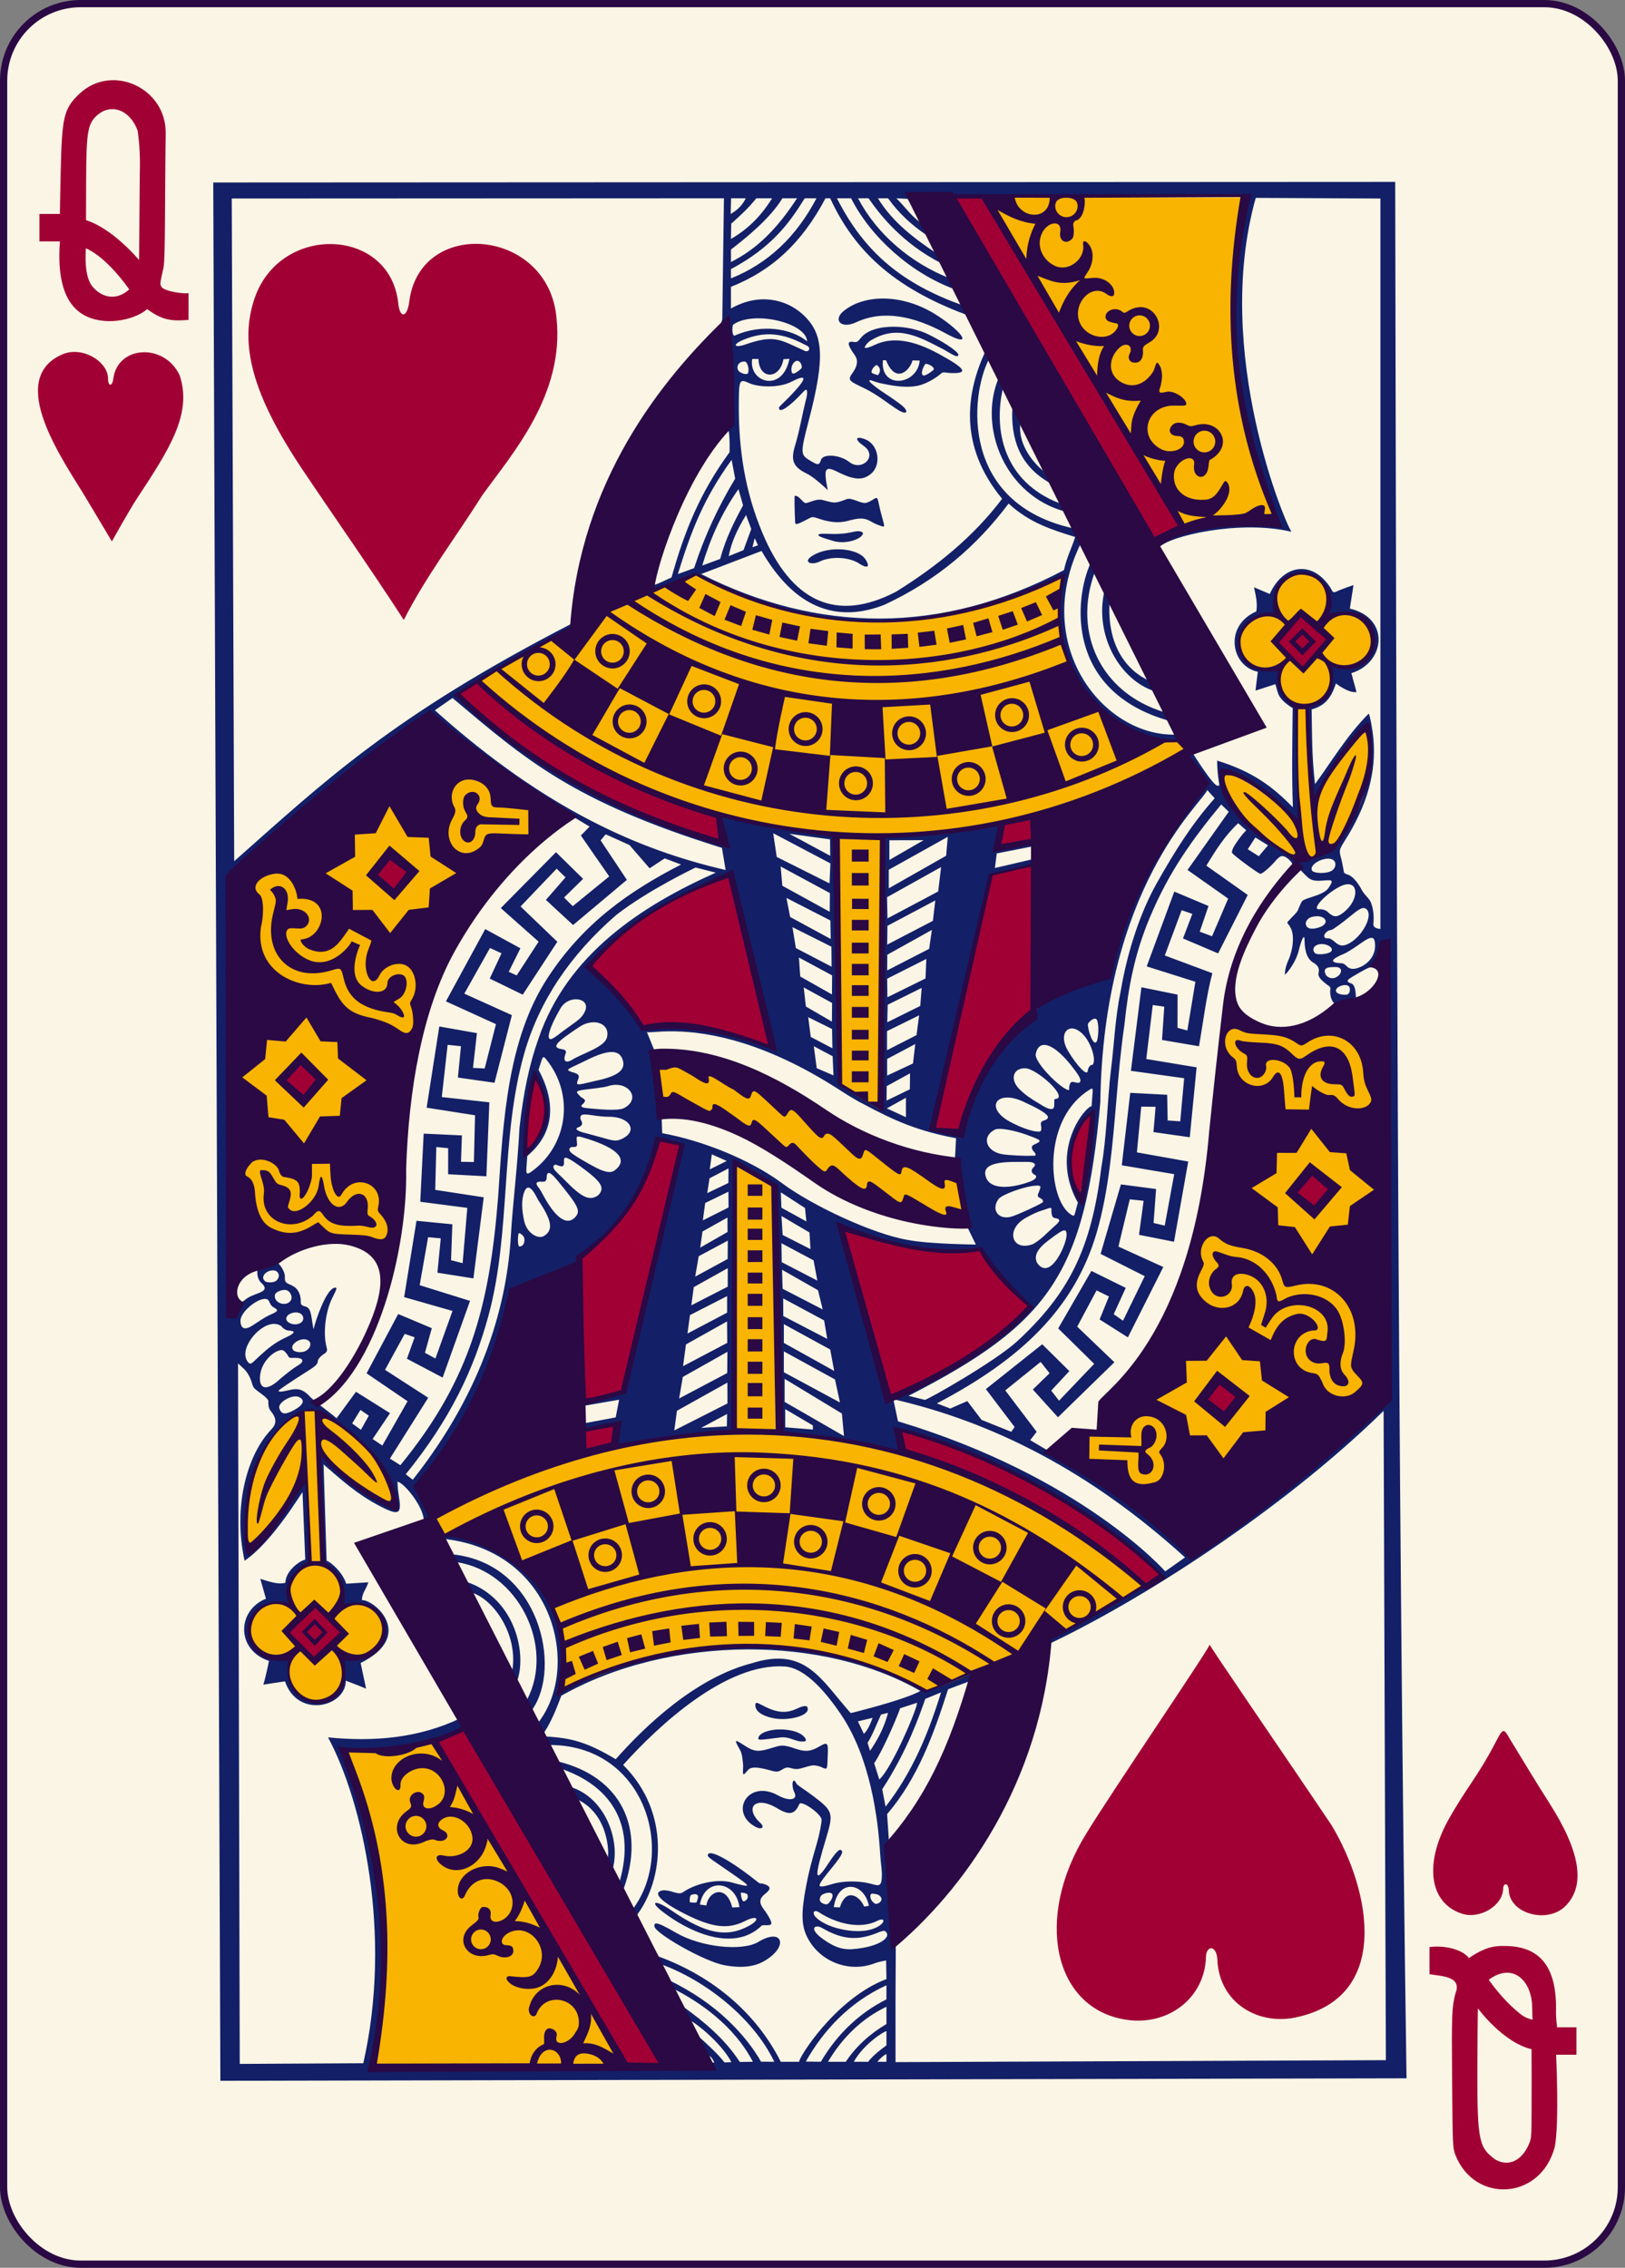 <?xml version="1.0" encoding="UTF-8" standalone="no"?>
<!-- Created with Inkscape (http://www.inkscape.org/) -->

<svg
   xmlns:dc="http://purl.org/dc/elements/1.1/"
   xmlns:cc="http://creativecommons.org/ns#"
   xmlns:rdf="http://www.w3.org/1999/02/22-rdf-syntax-ns#"
   xmlns:svg="http://www.w3.org/2000/svg"
   xmlns="http://www.w3.org/2000/svg"
   xmlns:sodipodi="http://sodipodi.sourceforge.net/DTD/sodipodi-0.dtd"
   xmlns:inkscape="http://www.inkscape.org/namespaces/inkscape"
   width="224.225"
   height="312.808"
   id="svg4423"
   version="1.1"
   inkscape:version="0.91 r13725"
   sodipodi:docname="QH.svg">
  <rect width="100%" height="100%" fill="#808080" stroke="none"/>
  <title
     id="title3002">Vectorized Playing Cards 1.0</title>
  <sodipodi:namedview
     id="base"
     pagecolor="#FAF5E4"
     bordercolor="#125B50"
     borderopacity="1.0"
     inkscape:pageopacity="0.0"
     inkscape:pageshadow="2"
     inkscape:zoom="1"
     inkscape:cx="42.475917"
     inkscape:cy="93.198562"
     inkscape:document-units="px"
     inkscape:current-layer="CropMarks"
     showgrid="false"
     inkscape:snap-global="false"
     inkscape:snap-bbox="true"
     inkscape:snap-page="true"
     inkscape:window-width="1104"
     inkscape:window-height="800"
     inkscape:window-x="798"
     inkscape:window-y="0"
     inkscape:window-maximized="0"
     fit-margin-top="0"
     fit-margin-left="0"
     fit-margin-right="0"
     fit-margin-bottom="0" />
  <defs
     id="defs4425" />
  <g
     id="layer1"
     inkscape:groupmode="layer"
     inkscape:label="QD"
     transform="translate(-259.935,-369.777)" />
  <g
     inkscape:groupmode="layer"
     inkscape:label="Printing Marks"
     id="printing-marks"
     transform="translate(-259.935,-369.777)">
    <g
       style="display:inline"
       id="g4709"
       transform="translate(-512.471,-136.724)">
      <g
         transform="translate(-1694.063,23.063)"
         id="g9416">
        <rect
           ry="10.63"
           rx="10.63"
           style="display:inline;fill:#FAF5E4;fill-opacity:1;stroke:#2A0944;stroke-width:0.997;stroke-miterlimit:4;stroke-dasharray:none;stroke-opacity:1"
           id="rect6369"
           width="223.228"
           height="311.811"
           x="2466.968"
           y="483.937" />
      </g>
      <g
         transform="matrix(0.154,0,0,0.154,-84.139,794.493)"
         id="g3774"
         style="display:inline">
        <g
           transform="translate(4412.172,-1166.374)"
           id="g3840">
          <g
             transform="matrix(1,0.004,-0.004,1,1.31,-8.449)"
             id="g3851">
            <g
               transform="translate(-307.162,-19.012)"
               id="g3894">
              <path
                 style="fill:#131f67;fill-opacity:1"
                 d="m 3628.406,-18.625 -1059,0.531 6.375,1700.25 1062.781,-2.219 c -8.228,-566.882 -9.008,-1132.692 -10.156,-1698.562 z m -124.937,14.312 111.687,0.562 0,654.25 c 0,0 -6.958,-0.201 -6.312,-4.781 0.865,-6.133 -0.076,-17.609 -4.375,-22.438 -1.812,-2.035 -4.771,-5.236 -5.938,-7.562 -2.933,-5.848 -7.762,-11.9 -11.625,-13.531 -1.92,-0.811 -4.146,-1.264 -4.437,-2.594 -0.27,-1.235 -0.899,-5.313 -1.719,-9.062 -2.053,-9.39 -3.881,-9.094 2.094,-18.438 20.702,-32.373 28.671,-62.153 26.055,-91.679 -0.817,-9.223 -3.13,-21.171 -4.223,-22.811 -20.009,20.049 -34.491,44.827 -48.106,63.131 -3.034,-26.153 -2.598,-45.893 -3.039,-66.859 10.685,-3.047 17.149,-8.733 21.75,-23.281 0,0 11.454,8.967 18.469,7.688 l -4.619,-16.897 c 30.636,-9.401 34.826,-49.381 -1.358,-57.831 L 3591.031,342.5 c 0,0 -10.918,3.655 -15.719,6 -2.39,1.007 -2.981,0.209 -4.656,-3.25 -16.873,-26.25 -43.074,-20.662 -54.625,5.219 l -14.125,-6 c 1.531,7.162 3.358,14.425 2.063,21.594 -29.647,13.2 -22.323,49.327 1.344,54.062 L 3503.25,437 l 17.812,-5.75 c 2.597,7.929 1.268,12.513 15.5,21.438 -0.349,35.369 -0.922,57.483 0.188,88.906 -18.555,-18.998 -36.459,-32.192 -67.844,-41.875 0,0 -0.292,7.617 1.531,19.188 0.602,3.817 0.487,3.257 -1.312,3.25 -4.079,-0.093 -22.469,-29.656 -22.469,-29.656 0,0 -2.137,0.026 -4,1.875 -2.19,2.173 2.814,6.187 9.844,16.625 8.229,12.218 7.434,11.702 0.969,17.188 -36.749,31.181 -89.824,149.866 -80.906,161.406 -23.23,1.39 -113.777,45.784 -130.219,137.312 -0.975,4.121 -2.906,9.469 -2.906,9.469 l -26.188,-6.5 c 15.795,-74.966 51.438,-227.406 51.438,-227.406 0,0 25.061,-7.12 39.719,-8.688 l -0.156,-5.906 -34.5,8.031 1.656,-13.062 32.563,-6.406 -0.094,-3.094 -34.469,4.625 5.625,-21.75 c 0,0 -77.378,11.365 -105.094,10.531 1.755,84.577 -4.919,154.838 -1.328,245.987 l -37.829,-22.925 c -3.364,-63.46 -4.375,-223.75 -4.375,-223.75 l -104.453,-16.406 3.469,25.18 C 2938.83,540.517 2851.963,508.938 2788,441.844 c 39.376,-30.219 105.094,-60.188 105.094,-60.188 l -2.156,-4.812 c -161.584,83.299 -221.597,141.171 -302.781,212.969 l -2.187,-593.562 441,-0.219 -1.469,108.25 c 0,0 -0.573,2.804 -1.406,3.781 -5.392,26.224 10.086,72.774 6.969,95.438 1.444,6.995 0.938,20 0.938,20 -26.329,36.063 -40.278,70.299 -52,112.219 -4.535,1.799 -11.216,5.508 -15.938,6.781 l -1.344,5.719 c 10.332,-5.675 39.625,-14.938 39.625,-14.938 130.501,63.62 226.395,48.047 329.031,0.781 -16.365,57.442 19.212,130.485 77.75,145.844 6.693,1.756 18.16,3.253 24.719,1.531 6.554,-1.89 -14.752,-50.645 -24.188,-52.469 -28.277,-12.247 -39.922,-41.027 -36.906,-74.031 l -4.688,-7.875 c -9.64,40.095 13.554,80.806 45.406,90.75 l 8.562,18.688 c -57.727,-17.315 -82.309,-71.367 -63.094,-124.812 0.335,-33.351 -21.272,-48.097 -31.188,-62.469 C 3277.548,250.068 3268.219,203.576 3277,166 c 23.37,9.94 -15.75,-33 -15.75,-33 -17.213,37.282 -24.405,84.418 14.969,132.188 -25.472,33.749 -58.315,60.448 -95.031,83.25 -53.661,28.001 -93.919,9.134 -119.844,-52.875 -15.565,-37.231 -21.14,-74.345 -21.063,-113.219 0.088,-24.067 0.359,-24.797 9.375,-20.719 8.47,3.832 26.843,4.376 37.813,-1.281 14.948,-7.708 14.243,-3.017 -2.031,13.719 -4.427,4.552 -9.153,8.66 -9.156,9.531 -0.019,4.941 6.948,0.778 16.875,-9.062 3.625,-3.593 6.304,-7.053 7.438,-7 1.298,0.06 1.18,4.688 -0.313,9.688 -0.573,1.919 -2.396,10.031 -4.062,18 -1.667,7.969 -3.95,17.33 -5.063,20.812 -4.414,13.821 -3.217,20.227 10.039,26.612 6.99,3.366 18.944,14.825 18.839,14.825 0,0 -2.855,-12.565 -1.798,-16.605 1.272,-4.859 7.047,-1.423 12.931,1.387 13.005,6.212 20.574,6.39 27.554,0.562 9.632,-8.041 6.871,-26.102 -5.034,-30.812 -8.734,-3.456 -10.261,-0.258 -1.543,5.821 13.081,9.121 -1.669,23.22 -12.777,14.48 -8.689,-6.837 -23.775,-7.603 -25.459,-1.909 -1.592,5.383 -3.237,4.405 -9.252,0.89 -9.348,-5.463 -9.427,-6.419 -1.594,-36.562 14.833,-57.078 13.38,-78.034 -6.281,-95.375 -14.553,-12.836 -38.591,-18.796 -63.531,-4.531 l 0,-19.438 c 36.609,-14.629 63.243,-38.832 84.719,-79.344 l 4.187,0 c 21.382,46.296 55.945,79.549 120.969,103.938 25.405,25.083 -32.2,-72.046 -13.812,-32.281 -34.502,-13.362 -65.261,-39.263 -82.188,-71.656 l 9.406,0 c 9.911,14.32 29.994,40.451 65.75,58.5 3.246,2.716 6.375,-0.094 6.375,-0.094 0,0 -29.999,-47 -34.906,-58.188 l 299.714,-2.121 c -9.511,72.995 -22.904,152.318 29.802,294.485 -24.72,-12.98 -123.839,14.672 -106.391,20.136 8.758,-10.107 71.919,-25.028 118.656,-14 -3.866,-3.338 -71.272,-159.741 -32.062,-299.062 z m 32.062,299.062 c 0.086,0.074 0.166,0.11 0.188,0.031 -0.061,-0.015 -0.126,-0.017 -0.188,-0.031 z m -231.562,281.688 0.281,11.438 2.375,-0.562 -1.375,-11.125 z M 3033.375,-3.969 l 13.156,0 C 3043.643,1.973 3039.425,6.428 3033,10.094 Z m 22.625,0 14.156,0 c -11.029,17.553 -22.754,28.185 -36.906,36.5 l 0.25,-13.75 c 8.183,-7.167 15.989,-14.579 22.5,-22.75 z m 23.406,0 13.063,0 c -17.729,27.235 -35.923,45.519 -59.219,57.094 l 0,-11.125 c 14.389,-11.19 34.793,-27.635 46.156,-45.969 z m 19.938,0 10.562,0 c -18.161,34.598 -43.49,58.494 -76.656,71.781 l 0,-8.312 c 36.327,-19.358 52.223,-40.966 66.094,-63.469 z m 28.875,0 12.687,0 c 17.407,34.591 53.571,67.313 93.281,81.656 l 6.062,14.031 c -52.347,-18.793 -87.017,-46.211 -112.031,-95.688 z m 36.719,0 9.062,0 c 9.525,13.278 21.072,24.067 34.562,33.031 l 8.219,15.906 c -18.208,-12.249 -38.535,-27.123 -51.844,-48.938 z m 16.531,0 10.125,0.531 L 3205,18.906 c -8.932,-5.019 -15.696,-15.223 -23.531,-22.875 z m -11.625,89.812 c -13.883,-0.064 -26.511,3.764 -35.656,11.219 -9.66,7.874 -2.553,16.453 11.344,10 23.67,-10.991 50.864,-6.037 80.219,10.031 24.716,13.529 16.057,-0.569 -7,-15.625 -15.806,-10.456 -33.172,-15.553 -48.906,-15.625 z m -111.625,17.719 c 19.913,0.158 42.726,8.977 43.281,20.656 -13.206,-11.047 -39.752,-16.41 -65.219,-5.062 -1.949,-0.413 -2.223,-7.341 -1.062,-9.875 5.484,-4.047 13.949,-5.79 23,-5.719 z m 120.594,7.531 c -12.592,-0.003 -24.114,3.293 -29.438,10.375 -2.719,3.357 -3.438,3.717 -6.438,3.219 -5.857,-0.974 -5.529,2.412 1.156,11.688 3.243,4.499 2.71,9.618 -1.625,15.719 -4.978,7.004 -4.007,7.271 10.812,14.375 11.33,5.516 20.427,13.34 30.719,19.781 7.352,4.148 8.82,0.5 2.031,-4.969 -2.33,-1.877 -9.234,-6.806 -15.437,-10.844 -10.514,-6.843 -18.232,-13.76 -9.875,-10.688 3.831,1.211 4.818,1.716 9.031,2.438 10.831,2.341 21.534,3.646 30.625,1.812 6.521,-1.303 15.015,-5.619 22,-11.656 1.785,-0.822 3.547,0.051 7.875,0.219 16.557,0.643 12.902,-4.217 -10.875,-17.188 -23.527,-12.834 -41.981,-15.174 -57.031,-8.125 -6.372,2.984 -10.019,3.729 -9.094,1.844 0.965,-1.966 2.735,-4.25 5.594,-5.906 24.323,-14.555 43.87,-2.49 65.312,8.438 9.202,5.483 11.689,6.909 12.781,5.156 1.399,-2.245 -10.26,-10.532 -25.906,-18.375 -9.174,-4.755 -21.108,-7.31 -32.219,-7.312 z m -77.763,16.852 c 4.117,1.612 2.271,6.317 -1.489,4.834 -22.462,-10.085 -26.969,-14.999 -53.744,-5.665 -8.846,3.084 -12.35,0.359 -1.494,-4.296 23.652,-9.896 40.816,-3.22 56.727,5.128 z m -15.393,11.866 c -6.084,30.901 -36.847,21.374 -33.375,0.156 l 5.656,0.031 c 0.44,18.662 19.145,18.536 22.344,0.188 z m 178.906,0.062 8.281,17.719 c -18.118,44.618 6.478,104.698 59.969,119.094 0,0 8.629,13.259 6.938,14.938 -100.42,-22.224 -92.695,-117.955 -75.188,-151.75 z m -95.125,1.156 2.812,0.156 c 8.673,21.538 21.267,9.162 23.719,0.062 l 6.406,0.156 c -1.956,22.307 -35.798,26.094 -32.938,-0.375 z m -77.406,0.625 c 4.064,-0.474 5.448,5.626 4.313,6.75 -0.314,0.311 -7.747,7.532 -8.656,3.281 -1.33,-6.218 2.655,-9.727 4.344,-10.031 z m -46.844,0.625 c 0.344,0.002 0.692,0.019 1.062,0.062 2.52,1.921 3.476,7.665 2.156,10.625 -1.492,1.548 -7.52,-0.565 -8.687,-2.875 -1.793,-3.376 0.313,-7.846 5.469,-7.812 z m 162.875,2.062 c 1.982,0.079 7.437,2.435 6.906,5.062 -0.135,0.668 -7.726,6.256 -9.438,5.344 -3.293,-1.755 1.263,-9.782 1.906,-10.281 0.113,-0.088 0.342,-0.136 0.625,-0.125 z m -44.375,0.969 c 0.05,-0.015 0.107,-0.013 0.125,0 0.585,0.434 5.436,3.452 1.312,9.031 -0.285,0.385 -5.787,-1.572 -5.875,-2.219 -0.446,-3.245 3.682,-6.583 4.438,-6.812 z m 121.688,39.125 c -1.225,25.646 5.463,50.545 33.469,66.531 l -6.031,-11 c -7.179,-5.719 -22.222,-22.039 -20.344,-41.469 z m -251.5,45.844 3.156,16.875 c -15.412,25.607 -27.112,50.773 -36.812,80.188 l -14.563,5.312 c 11.562,-37.097 22.253,-66.491 48.219,-102.375 z m 6.125,26.281 4.125,14.5 c -7.567,13.945 -15.654,29.698 -20.531,48.031 l -16.094,5.938 c 7.242,-24.292 17.832,-47.89 32.5,-68.469 z m 51.031,6 c -0.24,0.002 -0.476,0.027 -0.719,0.094 -0.17,2.86 -0.139,10.76 0.469,23.781 0.115,2.47 2.538,1.43 9.375,-2.062 5.961,-3.045 5.347,-3.527 11.125,-1.594 16.001,5.479 23.28,3.1 29.531,1.49 9.533,-2.456 13.426,-1.461 18.969,1.854 3.049,1.823 7.207,3.169 8.031,3.469 4.39,1.597 2.717,-0.334 -0.281,-12.188 -3.372,-13.33 -1.926,-14.792 -7.269,-11.32 -1.174,0.763 -4.564,2.64 -6.416,2.855 -4.655,0.542 -12.429,-5.164 -17.065,-3.351 -11.228,4.393 -11.126,3.237 -21.552,0.681 -5.212,-1.277 -10.202,1.898 -14.728,2.791 -2.586,0.323 -5.867,-6.526 -9.469,-6.5 z m 191,6.906 c 18.969,17.398 38.471,23.352 59.625,29.938 -2.55,8.652 -7.656,18.38 -10.031,29.688 -110.095,58.193 -220.733,56.365 -325.094,3.531 l 54.156,-20.688 c 29.587,51.242 67.515,64.922 110.156,48.156 47.651,-22.165 82.927,-53.003 111.187,-90.625 z m -235.25,10.25 4.688,12.562 -6.969,18.938 -13.281,5.375 c 2.544,-12.901 7.452,-23.501 15.562,-36.875 z m 99.5,14.562 c -3.295,0.158 -8.273,2.374 -19.625,2.438 -6.146,0.034 -10.96,-0.514 -13.344,-0.031 -4.945,1.002 0.834,3.21 11.906,6.375 11.072,3.151 24.6,-1.601 26.281,-6.406 0.411,-1.174 -1.049,-2.575 -5.219,-2.375 z m -91.719,6.188 2.906,6.375 -4.969,1.781 z m 292.719,3.594 8.219,18.719 c -14.241,30.818 -23.695,115.284 71.375,141.562 l 4.156,12.094 c -64.706,1.264 -129.549,-80.98 -83.75,-172.375 z m -217.687,6.375 c -9.29,-0.092 -19.019,2.215 -25.281,7.188 -5.662,4.479 1.26,7.303 8.625,3.719 9.539,-4.642 25.464,-4.259 34.812,1.594 7.149,4.873 10.876,4.016 6.094,-3.406 -3.753,-5.825 -13.721,-8.989 -24.25,-9.094 z m 415.094,21.031 c 24.849,-0.41 27.432,35.161 22.594,38.219 1.399,-0.471 5.645,-1.721 11.688,-1.562 18.209,0.476 27.702,10.543 28.75,25.188 1.056,14.755 -10.155,22.974 -26.5,22.156 -6.066,-0.303 -10.245,-0.918 -9.969,0.156 3.036,11.79 -0.629,29.562 -16.25,34 -1.795,0.51 -4.35,3.011 -4.406,3.906 -1.169,18.701 4.156,82.938 4.156,82.938 0,0 29.284,-49.219 35.875,-56.688 12.892,-17.597 15.221,-16.024 15.25,13.219 -2.134,40.563 -8.641,49.867 -32.531,83.906 -10.228,14.661 -34.443,6.963 -32.25,16.875 0.484,2.189 4.416,6.12 8.344,9.844 2.516,2.385 5.119,3.883 11,3.688 10.332,-0.343 14.354,-2.438 8.184,6.539 -4.883,7.105 -22.047,8.578 -23.98,12.273 -4.499,8.596 -1.419,6.696 -9.11,14.25 -5.885,6.448 -3.838,3.162 -1.156,8.469 4.208,6.847 2.456,20.511 -1.719,29.719 -3.401,7.5 -3.022,12.851 -3.022,12.851 0.062,0.625 9.562,-9.802 12.428,-21.851 2.385,-10.024 5.178,-15.05 5.156,-9.438 -0.028,7.081 1.206,16.704 7.594,20.375 5.052,2.904 5.779,5.804 4.938,9.375 -0.87,3.692 3.075,6.944 6.969,10.031 0.915,0.912 3.985,2.113 3.656,4.062 -1.039,6.161 1.462,13.406 5.954,14.586 2.001,0.991 14.754,-0.093 16.859,-7.273 -0.204,-2.288 -0.019,-11.706 -5.094,-12.25 -3.587,-1.651 -3.212,-2.638 2.219,-5.875 8.125,-4.843 14.02,-8.319 18.031,-9.062 5.372,-0.729 10.531,-6.562 10.531,-6.562 l 1.031,387.188 c -48.188,49.32 -101.004,98.409 -170.656,146.656 -40.476,-33.73 -84.704,-67.874 -131.656,-93.438 l -16.219,-9.594 5.812,-7.438 -28.156,-37.125 31.688,-25.5 8.031,10.156 -15,14.562 22.5,24.875 50.562,-49.312 -33.312,-31.875 17.344,-32.469 11.094,5.438 -8.375,20.594 25.344,16.031 31.719,-63 -40.219,-18.312 10.188,-42.312 12.406,1.312 -4.125,30.469 31.344,6.219 12.75,-71.844 -46,-8.219 3.906,-40.969 12.844,0.156 -1.875,22.656 32.5,4.625 6.125,-62.625 -45.094,-7.469 5.812,-48.344 10.312,1.469 -2,29.812 33.094,5.656 c 3.637,-20.218 6.601,-45.606 12,-65.438 l -42.625,-15.875 15.094,-40.594 9.594,3.344 -8.375,22 31.469,13.375 26.531,-52.344 -37.062,-26.219 c 8.304,-13.776 16.596,-26.871 28.469,-38.031 l 7.281,6.344 c 0,0 -2.672,2.409 -6.781,8.094 -4.991,6.905 -6.556,10.392 -5.875,12.188 0.673,1.775 23.573,18.681 25.312,18.688 2.02,0.008 9.615,-6.915 13.531,-11.562 4.191,-4.974 6.387,-5.454 10.719,-2.344 0.864,0.62 2.109,1.848 3,2.906 1.042,1.25 1.459,2.298 1.562,3.094 0.102,0.781 -0.118,1.304 -0.312,1.625 0.368,-0.348 1.166,-0.953 2.875,-1.906 3.112,-1.735 -6.027,-9.769 -13.5,-13.938 -22.35,-12.542 -48.643,-36.178 -54.719,-65.75 -2.228,-13.279 32.102,2.692 55.75,26.25 3.583,3.564 16.906,16.469 16.906,16.469 -1.943,-34.18 -4.727,-68.903 -3.219,-103.5 L 3535,448.812 c -7.307,-5.089 -10.117,-13.441 -10.781,-21.812 -0.458,-5.772 4.495,-8.723 -6.813,-8.344 -23.531,0.209 -37.15,-21.94 -22.875,-40.875 5.101,-7.085 26.806,-10.546 26.781,-10.375 -5.545,-22.645 11.107,-34.794 23.375,-35.938 z m -8.562,263.344 c -0.446,0.421 -0.257,0.424 0,0 z m 31.156,-225.125 c -0.308,0.104 -0.656,0.219 -0.656,0.219 0.226,-0.009 0.455,-0.091 0.656,-0.219 z m -783.5,73.969 c 65.718,55.324 107.647,92.551 241.406,134.219 l 3.312,19.812 C 2951.587,579.931 2867.683,543.985 2767.938,454.625 Z M 2764,456.438 c 41.611,38.846 84.267,68.433 127.438,93.25 l 15.156,9.125 -7.813,8 25.406,36.625 -32.688,26.656 -7.781,-7.75 17.062,-16.719 -24.281,-23.875 -49.469,50.062 33.906,30.062 -19.656,30.219 -7.125,-3.219 10.438,-21.062 -31.5,-17.188 -35.219,64.719 44.844,20.406 -10.125,39.719 -10.469,-0.531 3.531,-31.125 -33.719,-5.969 -11.344,72.719 43.375,6.812 -1.031,41.875 -11.562,-0.188 0.812,-23.656 -34.25,-1.594 -3.062,61.031 42.156,5.469 -4.187,49.531 -10.375,-2.656 1.156,-32.156 -32.125,-3.156 -11.062,68.375 43.344,12.375 -15.312,42.625 -9.406,-5.156 6.156,-22 c -7.904,-3.447 -30.125,-12.688 -30.125,-12.688 l -28.313,53.094 36.719,25 -22.594,39.688 -8.719,-5.844 15.594,-23.156 -30.5,-19.156 -17.375,23.719 c -7.375,-6.406 -20.631,-15.294 -25.687,-21.25 -5.404,-4.921 -9.513,-5.671 -16.469,-4.031 -5.489,1.294 -10.774,2.286 -9.562,0.344 0.596,-0.956 11.018,-7.968 26.938,-18.062 4.452,-2.823 7.96,-5.288 7.906,-7.812 -0.04,-1.884 2.411,-4.871 5.625,-6.812 3.557,-2.149 2.761,-4.151 2.188,-6.375 -3.077,-11.942 -1.136,-30.561 4.875,-43.094 4.024,-8.389 5.284,-9.896 2.656,-9.906 -7.749,0.993 -17.192,29.061 -19,36.969 -0.608,-0.628 -1.451,-8.028 -2,-10.875 -0.991,-5.143 -1.713,-8.332 -5.844,-9.312 -4.938,-1.173 -3.372,-3.537 -3.875,-7.25 -0.817,-6.023 -3.662,-9.837 -8.812,-11.969 -4.958,-2.052 -5.498,-2.877 -5.281,-7.812 -0.017,-3.877 -4.057,-10.441 -7.062,-12.531 l -17.188,6.062 c -1.353,4.538 0.446,10.422 3.281,12.562 8.637,8.127 -4,8.239 -12.656,13.531 -2.339,1.514 -5.138,4.807 -7.031,3.719 -5.495,-1.8 -5.064,14.618 -10.469,12.562 L 2583.75,603.562 C 2629.804,555.878 2764,456.438 2764,456.438 Z m 696.062,69.656 6.625,7.344 c -20.547,23.121 -35.45,46.928 -51.875,76 -14.013,24.803 -26.123,59.531 -32.469,97.406 -4.898,23.184 -5.656,46.779 -8.688,70.5 -3.088,25.524 -3.678,59.89 -8.562,86.844 -9.018,73.917 -29.778,113.25 -74.906,155.188 -19.834,18.432 -81.536,53.243 -83.219,52.906 l -14.625,-3.625 c 126.522,-64.767 158.152,-109.436 171.844,-262.75 2.677,-192.351 90.166,-266.857 95.875,-279.812 z m 12.438,12.875 6.781,6.531 -36.937,52.156 36.406,25.656 -14.438,33.719 -11.031,-4.094 7.844,-23 -30.625,-12.906 -24.75,67 43.625,13.75 -7.188,43.656 -8.812,-2.375 0.031,-29.75 -32.375,-6.594 -9.406,74.844 47.688,6.625 -3.5,38.625 -11.281,-0.781 -0.437,-23 -33.094,-1.75 -7.562,64.875 46.969,7.969 -8.5,46.094 -10,-2.375 2.25,-30.406 -31.5,-4.156 -18.219,62.25 39.562,19.938 -19.469,39.906 -8.344,-5.812 10.781,-23.594 -30.781,-15.188 -29.719,51.5 32.25,31.719 -31.5,33 -7.031,-9 16.25,-17.5 -24.281,-24.031 -50.5,40.156 25.781,33.969 -3.031,4.281 -26.625,-10.688 -12.75,-16.844 -15.25,6.687 -12.031,-4.594 c 74.588,-39.109 123.119,-84.456 143.156,-152.844 11.004,-37.812 14.275,-79.073 17.844,-120.656 1.854,-21.597 3.776,-43.288 6.906,-64.625 3.677,-34.851 9.013,-64.101 23.156,-97.719 17.154,-40.772 38,-69.508 63.688,-100.625 z m -401.375,25.781 51.219,27 -0.75,17.938 -47.344,-23.719 z m 14.406,0.5 36.5,5 0.156,14.719 z M 2921,565.719 l 21.312,9.594 18.062,20.844 13.531,-8.875 14.688,5.5 c -46.408,23.85 -87.586,52.39 -119.656,101.625 -35.737,54.867 -39.708,126.701 -44.281,196.031 -7.624,95.638 -24.025,162.816 -87.594,240.344 l -9.375,-5.906 34.312,-54.5 -38.688,-25 17.625,-32.219 8.906,3.063 -6.906,19.219 32,16.875 24.531,-68.688 -45.125,-14.062 7.562,-42.969 11.344,1 -3,30.781 32.25,5.094 9.25,-72.625 -43.469,-6.656 0.969,-38.375 10.656,1.031 -0.062,23.344 34.281,1.844 2.656,-66.25 -42.625,-4.719 5.25,-46.781 11.938,1.219 -2.75,28.062 32.812,4.688 15.563,-60.562 -42.625,-19.25 23,-40.906 10.344,4.75 -10.562,22.656 29.562,14.406 31,-47.375 -32.938,-31.625 32.344,-33.844 7.937,7.781 -17.562,20.188 24.344,22.5 48.188,-40.438 -23.531,-35.375 z m 306.531,2.25 -1.5,16.969 -51.344,29.156 -0.031,-16.625 z m 275.563,0.594 11.344,7.031 -8.219,9.75 -9.906,-6.25 z m -297.156,2.406 -30.75,17.75 0,-17.656 z m 362.625,16.562 c 1.605,0.037 3.079,0.382 4.219,1.125 3.094,2.018 2.651,6.992 -0.844,9.438 -4.55,3.185 -17.015,2.969 -18.25,-0.312 -1.78,-4.731 7.918,-10.41 14.875,-10.25 z m -490.781,7 44.125,23.812 -0.156,16.781 -42.469,-23.344 z m 143.75,0.531 -2.594,21.875 -45.438,24.094 -0.375,-18.969 z m -219.937,0.406 18.094,4.594 c -66.984,29.883 -133.183,73.226 -158.938,148.844 -8.038,22.631 -13.463,47.817 -16.995,80.062 -1.66,34.009 -6.046,67.478 -7.653,95.837 -3.274,57.747 -22.282,135.954 -87.945,219.039 l -6.281,-4.938 c 40.283,-49.634 61.223,-94.643 74.156,-142.187 20.496,-75.657 10.335,-159.154 32.188,-235.312 13.33,-46.332 41.007,-87.759 82.469,-123.594 28.85,-22.415 70.906,-42.344 70.906,-42.344 z M 3032,601.812 c 0.198,-0.01 0.288,-0.006 0.312,0.062 16.262,54.746 36.344,154.531 36.344,154.531 -43.015,-20.804 -114.625,-17 -114.625,-17 0,0 -40.289,-51.971 -48.094,-56.25 32.22,-43.46 119.916,-81.041 126.062,-81.344 z m 553.875,8.625 c 9.906,-0.316 9.194,14.733 -3.344,24.969 -6.404,5.228 -9.37,4.493 -14.094,0.312 -1.39,-1.866 -5.42,-3.197 -8.375,-2.844 -7.026,-0.027 6.86,-14.56 19.219,-20.562 2.555,-1.241 4.759,-1.816 6.594,-1.875 z m -502.906,12.25 39.344,20.188 0.375,16.625 -36.406,-19.75 z m 133.375,2.25 -2.125,18.281 -40.969,21.312 0.219,-16.844 z m 383.375,6.812 c 1.361,-0.126 2.418,0.4 3.406,1.5 5.585,6.22 -5.029,25.066 -17.062,30.719 -4.62,2.17 -7.466,1.815 -11.312,-1.5 -1.869,-1.61 -4.634,-3.726 -6.219,-3.562 -6.889,0.709 -3.088,-7.017 2.469,-7.469 1.534,-0.125 11.175,-7.339 18.469,-13.406 4.889,-4.067 7.982,-6.071 10.25,-6.281 z m -41.625,7.344 c 8.696,-0.21 11.861,7.028 1.562,10.188 -7.333,2.25 -11.425,0.649 -11.406,-4.281 1.542,-5.065 5.977,-5.654 9.844,-5.906 z m -469.719,9.781 34.906,17.5 0.156,17.938 -32.062,-16.719 z m 124.906,2.469 -2.437,16.969 -37.594,19.312 0.094,-14.031 z m 394.031,7.125 c 2.377,0.147 3.081,2.797 3.062,7.5 -0.03,7.789 -5.19,14.982 -12.938,18.5 -5.672,2.576 -9.675,2.375 -12.5,-0.656 -1.286,-1.38 -3.079,-2.495 -4,-2.531 -12.143,-0.481 -10.187,-3.611 1.438,-8.469 4.094,-1.711 12.13,-7.281 15.938,-10 4.286,-3.061 7.152,-4.458 9,-4.344 z M 3562.75,664 c 5.956,0.023 11.2,4.225 7.906,6.938 -2.562,2.109 -12.169,3.127 -14.062,1.219 -3.597,-3.625 -0.394,-8.182 6.156,-8.156 z m -468.594,12.062 29.75,16.031 -0.156,17.062 -28.406,-16.062 z m 114.125,1.312 -0.687,17.469 -34.156,16.844 -0.219,-16.656 z m 367.498,7.245 c 5.778,0.417 5.05,6.01 0.377,8.724 -3.485,2.421 -8.002,1.147 -9.844,-1.688 -4.154,-7.891 5.285,-6.94 9.467,-7.036 z m 11.592,17.928 c 0.962,1.93 0.429,5.384 -1.467,6.477 -2.533,1.068 -9.107,-0.046 -10.123,-1.962 -0.834,-1.574 -0.644,-2.4 0.969,-4 2.689,-2.138 8.731,-3.727 10.621,-0.515 z m -488.903,0.327 25.406,13.875 -0.156,16.75 -23.344,-13.562 z m 105.656,0.438 -1.25,16.125 -29.562,14.656 0.406,-15.719 z m -309.5,10.156 c 6.337,0.074 11.229,4.296 7.5,11.5 -2.329,4.498 -4.084,6.161 -14.219,13.312 -4.136,2.919 -7.724,5.59 -8,5.938 -0.276,0.348 -2.917,2.171 -4.656,3.375 -9.082,6.287 -5.931,-6.84 5.406,-26.188 3.249,-5.545 9.04,-7.995 13.969,-7.938 z m 307.25,14.375 -2.344,17.75 -26.437,13.5 0,-17.094 z m -99.406,1.656 21.375,10.594 0.312,17.281 -19.406,-10.188 z m 256.781,1.344 c 0.687,-0.028 1.286,0.207 1.719,0.812 1.751,2.451 2.032,13.04 0.312,19.031 -2.992,7.049 -8.809,-10.734 -8.156,-15.25 1.243,-2.045 4.065,-4.51 6.125,-4.594 z m -449.344,3.219 c 8.645,-0.159 14.895,5.747 11.969,14.5 -3.371,8.451 -22.885,13.769 -31.688,19.594 -5.758,2.856 -7.152,-0.242 -5.375,-5.219 0.822,-2.301 1.453,-4.103 -2.938,-4.75 -10.659,-1.57 -4.164,-6.75 15.375,-19.844 4.281,-2.869 8.727,-4.209 12.656,-4.281 z m 428.688,5.531 c 3.066,-0.034 6.847,1.763 10.75,6 6.714,7.289 11.566,22.634 7.906,26.625 -2.805,-0.312 -4.196,3.825 -4.344,5.5 -0.426,4.834 -9.247,-3.991 -17.594,-17.906 -6.723,-11.209 -3.464,-20.145 3.281,-20.219 z m -360.031,2.594 c 26.351,-0.18 76.666,5.266 146.312,48.844 8.882,5.566 17.766,11.701 27.812,16.656 26.422,14.248 48.227,23.905 82.281,30.25 L 3234,855.562 c -0.306,5.561 8.862,37.766 4.656,55.875 -6.248,-0.12 6.031,5.344 6.031,5.344 l 8,16.375 c 0,0 -41.806,-0.354 -60.812,-4.094 -30.616,-4.979 -86.492,-30.93 -113.5,-51.344 -28.054,-20.578 -70.425,-37.684 -106.75,-44.312 l -0.5,-15.156 c 0,0 -3.607,-51.896 -6.5,-59 l -6.688,-16.406 c 1.64,0.659 8.647,-0.574 20.625,-0.656 z m 219.844,11.375 -2.031,17.406 -23.188,10.875 0,-14.906 z m 115.563,0.781 c 6.489,0.015 16.316,7.608 27.531,22.781 2.527,3.418 4.476,6.384 4.844,8.438 0.34,1.894 -0.828,2.982 -2.688,2.75 -4.421,-0.799 -6.043,-2.395 -7.281,3.094 -0.304,1.359 0.483,3.819 -1.031,3.375 -7.873,-2.31 -30.383,-25.021 -29,-32.281 1.039,-5.453 3.732,-8.165 7.625,-8.156 z m -206.5,1.156 16.906,9 0.75,17.156 -15.031,-6.469 z m -181.688,5.219 c 5.191,-0.169 8.413,1.88 10.063,5.906 3.977,9.707 -3.066,15.553 -23.969,19.938 -18.161,4.316 -17.789,4.585 -15.25,-2.156 1.684,-4.473 -3.927,-4.971 -7.062,-6.156 -5.299,-2.004 -0.963,-2.625 14.281,-10.219 9.578,-4.772 16.747,-7.144 21.937,-7.312 z m -60.437,4.594 c 0.516,-0.044 1.134,0.443 2.031,1.562 26.407,31.988 19.616,78.607 -13.812,101.625 -3.796,2.513 -3.929,0.183 -3.5,-4.812 l 0.656,-9.5 c 0.172,-1.887 38.397,-25.354 10.125,-77.562 l 2.375,-7.375 c 0.756,-2.349 1.265,-3.864 2.125,-3.938 z M 3296.75,775.25 c 10.425,0.04 39.683,26.583 27.219,27.531 -1.464,0.111 -0.964,2.011 -0.969,3.219 0,1.208 -0.069,3.506 -0.406,4.375 -0.899,2.317 -4.311,1.86 -9.563,-1.25 -13.313,-7.882 -16.334,-10.394 -20.937,-14.75 -9.059,-8.571 -6.484,-19.168 4.656,-19.125 z m -103.031,4.562 -0.188,14.312 -20.844,10.094 0.125,-12.938 z m -264.156,10.281 c 14.029,-0.484 21.921,13.494 7.906,20.844 -5.603,2.938 -24.046,0.878 -32.625,0.125 -9.684,-0.85 -3.965,-3.726 -3.438,-4.594 1.329,-2.187 2.361,-2.524 -2.687,-5.531 -4.012,-4.22 -6.309,-5.256 3.719,-6.562 4.867,-0.634 16.686,-1.786 20.781,-3.125 2.209,-0.722 4.34,-1.087 6.344,-1.156 z M 3356.594,793.5 c 1.033,-0.046 0.922,1.668 0.5,6.125 l -0.688,9.562 c -6.389,1.02 -38.13,40.48 -12.344,86.375 l -2.156,8.156 c -0.991,4.033 -1.313,4.621 -4.656,2.125 -19.326,-13.356 -25.598,-81.349 14.438,-109.469 2.606,-1.726 4.103,-2.839 4.906,-2.875 z m -75.375,7.969 c 3.731,0.067 8.296,1.118 13.531,3.5 12.194,5.549 20.298,10.036 22.188,13 1.167,1.83 -0.664,3.354 -3.125,4.062 -2.977,0.857 -3.34,2.103 -2.531,5.594 -0.01,2.028 0.51,4.27 -2.031,4.406 -4.704,0.251 -15.211,-3.061 -25.844,-8.781 -17.951,-9.657 -15.514,-22.02 -2.187,-21.781 z m -91.188,0.219 0,17.406 -17.125,-7.906 z m -287.062,14.969 c 1.815,0.048 4.219,0.373 7.375,0.875 3.858,0.614 9.849,1.21 12.937,1.156 19.517,-0.339 27.601,13.249 11.5,20.156 -4.404,1.889 -6.236,1.684 -18.281,-1.812 -5.769,-1.674 -12.834,-3.432 -15.719,-4.25 -5.801,-1.646 -7.808,-3.473 -3.969,-4.781 3.576,-1.218 3.885,-3.691 1.656,-6.969 -0.542,-3.283 0.508,-4.482 4.5,-4.375 z m 453.531,0 c -2.765,26.955 -5.023,47.96 -9.094,74.344 -2.971,-1.171 -24.032,-50.883 9.094,-74.344 z m -82.125,12.906 c 6.351,0.116 17.071,2.56 27.5,6.656 9.114,3.356 10.264,4.252 3.969,6.938 -3.802,1.622 -3.34,3.076 -2.219,5.562 1.733,1.865 5.018,5.596 -0.156,4.844 -6.131,0.461 -22.239,-0.449 -27.156,-1.312 -14.708,-2.581 -18.716,-15.841 -6.656,-22 0.971,-0.496 2.602,-0.726 4.719,-0.688 z m -377.906,6.812 c 1.36,-0.003 3.851,0.729 8.375,2.156 26.413,8.333 37.121,18.428 24.187,28.219 -3.752,2.84 -9.575,1.634 -20.562,-4.5 -11.236,-6.273 -16.875,-9.71 -18.969,-11.938 -2.077,-2.21 -0.945,-4.743 2.25,-4.531 4.383,0.29 3.725,-1.91 3.375,-5.594 -0.245,-2.58 -0.405,-3.808 1.344,-3.812 z m 71.25,2.438 20.25,4.594 -50.563,221.125 c -17.26,4.979 -27.214,7.125 -39.344,13.656 l 34.969,-6.031 -3.031,15.813 -31.75,5.969 -0.719,4.719 36.375,-6.562 c 0,0 -1.297,15.092 -2.562,20.937 34.713,-2.795 68.997,-12.447 103.906,-12.719 0,0 0.847,-174.51 0.719,-193.531 -0.139,-20.554 0.031,-45.125 0.031,-45.125 l 35,19.75 5.781,219.938 109.625,17.812 c -0.764,-3.709 -3.749,-20.71 -3.749,-20.71 81.275,23.963 163.683,59.39 236.623,132.601 -33.943,18.367 -66.022,36.581 -98.999,54.235 l -4.781,6.875 c 83.623,-39.064 210.739,-120.272 302.531,-210.031 l 2.031,581.562 -439.344,1.75 c 0,0 -0.024,-28.006 -0.031,-54.406 l 0.25,-48.625 c -1.784,-31.182 3.644,-65.525 -5.906,-91.687 l -1.875,-27.406 c 27.079,-31.492 41.71,-71.204 54.625,-111.781 0,0 13.032,-5.045 19.375,-7.281 l 2.188,-7.969 c -12.595,6.43 -41.5,17.219 -41.5,17.219 3.108,-2.432 -61.46,-29.616 -101.344,-36 -65.808,-10.534 -154.333,0.316 -224.906,35.312 -3.457,2.438 -4.932,2.38 -4.063,-0.781 16.387,-59.594 -18.134,-119.415 -78.719,-136.75 -12.853,-3.677 -23.375,-3.656 -23.375,-3.656 l 1.094,5.219 c 99.007,11.154 122.231,115.774 84.117,164.375 -9.992,16.035 -11.516,20.713 9.461,20.18 84.773,-0.692 114.238,94.028 75.605,146.441 0.098,-0.408 3.129,6.098 3.129,6.098 24.093,-31.802 30.509,-92.223 -12.188,-134.688 31.564,-35.192 92.156,-91.515 144.563,-88.219 19.074,1.2 37.9,24.289 50.437,42.719 26.548,39.025 33.368,93.516 35.25,124.594 0.463,8.143 1.548,14.059 1.563,18.344 0.041,12.441 -2.337,10.95 -10.375,8.875 -10.089,-2.605 -23.93,-2.709 -34.156,0.406 -16.433,5.006 -13.781,2.152 0.844,-15.969 8.629,-10.691 9.788,-13.986 6.219,-14.688 -1.091,-0.214 -4.746,3.451 -9.531,10.812 -14.427,22.195 -13.303,13.082 -2.875,-21.531 6.78,-22.505 6.092,-24.077 -12.375,-38.063 -6.11,-4.627 -13.617,-9.12 -14.281,-10.531 -3.479,-7.383 -4.931,1.88 -1.812,7.969 3.047,5.949 -3.406,8.666 -14.75,2.531 -26.699,-14.789 -44.079,15.151 -20.25,28.125 5.617,3.058 8.752,0.549 4.406,-3.469 -14.661,-13.555 -4.462,-24.974 15.375,-12.969 11.466,6.939 15.823,4.718 19.656,-3.969 2.123,-3.54 19.925,9.209 19.906,14.156 -0.013,3.246 -2.074,13.636 -4.094,20.594 -5.701,19.637 -7.25,25.737 -9.719,38.469 -4.477,23.087 -4.357,34.916 0.438,45.062 10.744,22.737 37.789,33.463 61.25,24.312 3.41,-1.33 9.937,-2.438 9.937,-2.438 l 0.281,16.688 c -46.258,17.518 -79.677,72.197 -78.156,74.062 l -16.5,0.031 c -21.9,-43.478 -60.436,-76.217 -109.406,-94.312 0,0 -5.893,-9.807 -0.625,8.094 0.326,7.18 7.887,17.307 14,20.844 23.264,11.824 54.044,32.792 71.031,65.344 l -11.687,0.188 c -14.25,-21.723 -32.709,-36.39 -50.219,-49.188 -4.116,-0.867 3.001,39.392 19.812,51.812 l -301.562,5.25 c 20.579,-80.516 24.532,-169.858 -23.688,-286.969 39.978,2.454 75.442,-6.125 107.938,-20.313 l -2.938,-8.344 c -37.025,17.676 -77.65,21.153 -118.312,17 30.847,57.108 57.84,176.779 31.562,291.875 l -110.688,0.594 -1.531,-627.437 c 0,0 4.327,3.948 5.687,5.312 3.475,3.486 5.824,8.697 6.813,12.469 1.264,4.825 2.602,5.118 9.5,10.281 3.309,2.477 5.224,4.659 5.219,5.938 -0.192,1.425 -0.237,5.825 2,8.531 6.077,7.349 5.001,12.066 0.438,16.812 -21.222,22.076 -34.511,68.466 -23.781,117.406 25.168,-16.941 51.086,-61.24 51.906,-61.313 l 2.438,60.5 c -2.236,-0.497 -17.598,8.603 -17.781,20.5 -6.957,2.068 -15.448,-1.391 -22.5,-3.469 l 5.086,17.82 c -25.829,10.302 -27.221,45.635 2.714,55.724 0,0 -2.731,13.815 -5.081,21.237 l 19.437,-2.961 c 11.29,33.718 54.639,22.921 54.43,-0.602 0,0 13.191,4.953 18.195,7.156 l -4.875,-22.984 c 49.293,-24.594 12.419,-56.792 1.164,-56.328 0.153,-6.423 3.1,-8.45 5.805,-15.938 l -19.906,1.25 c -3.652,-11.872 -17.031,-21.583 -17.531,-20.281 l -2.75,-86.594 c 15.051,13.125 29.859,26.585 49.812,37.031 18.416,9.641 20.29,7.488 17.563,-9.156 -1.231,-7.509 -1.125,-12.438 -1.125,-12.438 6.906,1.624 24.338,24.269 23.5,35.438 6.365,8.303 12.139,-14.038 -4.281,-33.062 43.711,-45.773 77.019,-121.639 84.125,-173.344 l 58.125,-23.125 0.656,-7.562 c 39.6,-26.495 60.252,-63.349 71.125,-105.031 z m 48.375,13.531 13.375,5.969 -15.188,7.531 z M 2887.219,856 c 2.578,1.187 6.481,3.754 11.844,7.688 11.367,8.336 17.998,14.072 18.219,19.125 0.109,2.497 -1.724,5.729 -4.594,7.25 -6.866,3.64 -13.435,0.661 -28.281,-14.531 -4.798,-4.91 -8.007,-7.537 -9.469,-9.719 -1.704,-2.544 -0.448,-4.942 2.375,-3.906 12.049,5.44 1.618,-9.667 9.906,-5.906 z m 409.594,3.125 c 2.477,0.011 4.431,0.067 5.656,0.312 3.219,0.646 4.149,2.472 2.156,4.25 -3.089,2.755 -2.211,5.544 0.906,7.031 2.14,1.021 1.273,3.176 -1.312,4.656 -1.51,0.864 -3.817,1.796 -6.969,2.781 -18.247,5.706 -31.698,4.003 -35.219,-4.5 -4.046,-9.771 3.694,-14.517 26,-14.5 3.313,0.003 6.304,-0.042 8.781,-0.031 z m -265.719,5.812 -0.156,13.094 -18.938,9.094 2.062,-13.281 z m -160.969,4.094 c 1.661,0.1 4.386,2.652 8.344,7.5 18.266,22.374 20.733,26.689 14.75,32.625 -7.09,7.035 -17.036,0.234 -27.75,-19.375 -1.44,-2.637 -3.2,-6.021 -4.25,-7.25 -3.929,-4.599 -2.198,-6.04 2.781,-5.656 2.727,0.21 4.023,-0.752 4.094,-3.562 0.075,-2.967 0.739,-4.359 2.031,-4.281 z m 437.75,11.312 c 3.325,4.9e-4 3.077,1.135 1.594,5 -1.143,3.425 -3.011,4.531 1.812,6.688 0.799,0.389 2.577,2.583 0.969,3.531 -3.811,2.576 -20.837,10.33 -27,12.375 -11.974,3.973 -19.343,-5.781 -12.312,-15.469 2.946,-4.06 23.194,-11.411 33.281,-12.062 0.628,-0.041 1.181,-0.063 1.656,-0.062 z m -447.312,12.969 c 12.137,18.101 13.655,26.562 5.656,31.844 -5.062,3.852 -15.848,-1.682 -18.313,-13.375 -1.887,-8.953 -2.751,-18.313 0.164,-25.746 4.415,-11.258 11.237,5.405 12.492,7.277 z m 170.438,-7.5 0.094,14.156 -23.031,11.562 2.125,-15.594 z m 46.938,0.562 21.656,14.031 1.25,12.062 -22.375,-12.312 z m 241.594,13.938 c 0.57,0.009 0.878,0.266 0.875,0.938 -0.01,1.665 -0.427,7.587 2.813,8.125 6.37,1.057 4.92,3.043 -0.656,7.844 -6.041,5.347 -11.56,11.694 -18.844,15.594 -18.777,6.942 -24.678,-12.904 -6.906,-23.219 6.136,-3.561 11.697,-6.018 15.844,-7.188 3.119,-0.879 5.622,-2.113 6.875,-2.094 z m -241,7.281 25.094,14.781 0.875,14.875 -24.938,-12.688 z m -48.406,1.375 0.094,12.938 -24.5,14.031 2.031,-14.469 z m 101.406,10.562 c 6.936,3.235 95.987,27.974 125.469,19.531 0,0 25.235,36.377 43.906,49.406 -28.903,42.415 -126.781,84 -126.781,84 z m 200.438,0.906 c 1.621,-0.056 2.012,1.556 2,4.594 -0.396,8.8 -14.854,41.197 -26.375,24.594 -3.166,-6.182 0.053,-12.584 10.156,-20.219 8.012,-6.054 12.135,-8.897 14.219,-8.969 z m -484.836,5.109 c 2.199,2.394 1.203,9.77 -3.531,9.281 -1.37,-0.141 -1.553,-7.628 -0.656,-11.688 1.364,-0.666 3.425,1.616 4.188,2.406 z m 183.305,4.109 -0.156,16.438 -29.062,15.812 3.125,-18.281 z m 48.062,2.312 28.781,15.344 3.375,18.156 -31.906,-16.531 z m -48.125,22.344 0,16.562 -32.656,16.75 2.219,-16.344 z m 48.688,1.438 32.188,18.312 4.219,17.25 -35.938,-18.562 z m -456.25,0.531 c 5.276,-0.071 7.172,5.547 3.188,9.125 -2.631,2.447 -10.092,1.952 -10.75,0 -3.369,-3.252 1.254,-9.04 7.562,-9.125 z m 9.844,17.531 c 0.779,-0.053 1.517,-0.007 2.156,0.156 3.802,0.97 6.17,6.463 3.844,9.594 -4.295,5.781 -15.623,1.773 -13.969,-5.531 0.438,-1.933 4.592,-3.987 7.969,-4.219 z m 397.156,5.531 0,14.812 -35.531,18.75 2.25,-16.562 z m 50.25,2.062 36.656,19.688 2.812,16.594 -39.406,-20.5 z m -464.812,0.438 c 1.769,-0.098 3.177,0.396 3.938,1.719 0.68,1.183 1.486,4.21 4.031,5.688 4.747,2.756 5.24,3.332 -3.781,7.281 -3.8,1.663 -11.267,6.744 -13.875,8.5 -7.98,5.371 -11.227,3.569 -11.812,-2.781 -0.738,-8.005 13.833,-19.982 21.5,-20.406 z m 27.5,12.125 c 1.849,-0.106 3.647,0.241 4.938,1.094 3.05,2.016 3.211,6.059 0.281,8.094 -6.712,4.291 -17.212,-1.591 -11.625,-6.719 1.57,-1.441 4.029,-2.332 6.406,-2.469 z m 387,8.031 0.188,19.219 -39.625,20.906 2.625,-19.5 z m -406.594,2.25 c 2.597,-0.147 5.083,0.462 7.25,2.062 2.349,2.994 5.175,3.874 6.813,3.938 6.798,0.263 4.633,2.745 -2.5,6 -9.831,4.487 -16.736,10.182 -23.813,16.75 -7.361,6.832 -7.895,8.3 -10.312,5.5 -8.994,-10.415 8.537,-33.457 22.562,-34.25 z m 457.5,0.219 41.531,22.719 3.562,19.188 -45.094,-25.094 z M 2650.438,1018 c 1.68,-0.039 3.261,0.364 4.5,1.375 2.951,2.409 1.246,7.061 -2.844,9.156 -3.479,1.782 -9.206,1.026 -10.844,-0.625 -3.924,-3.955 3.188,-9.765 9.188,-9.906 z m -20.062,9.656 c 2.528,-0.244 4.822,2.983 6.875,6.469 0.717,0.871 3.557,0.482 5.594,0.5 7.773,0.063 8.858,3.35 1.312,7.531 -2.206,1.222 -9.443,6.762 -14.281,10.875 -13.039,12.452 -20.106,9.531 -18.438,-3.219 1.595,-12.192 12.182,-21.504 18.938,-22.156 z m 450.281,1.188 45.813,25.125 4.469,20.656 -50.281,-27.094 z m -50.562,0.375 -0.188,19.031 -43.125,22.812 3.344,-19.312 z m 51.25,24.219 51.312,31.062 1.875,20.219 -53.187,-30.625 z m -51.281,3.375 0.094,18.656 -47.687,24.187 2.406,-17.625 z m -387.125,12.344 c 1.219,-0.029 2.364,0.157 3.312,0.594 5.585,2.571 4.121,7.018 -4.281,11.594 -8.572,4.668 -11.505,3.864 -13.344,-1.375 -1.548,-4.41 7.731,-10.655 14.312,-10.813 z m 535.781,2.531 c 89.22,20.422 176.572,64.584 261.375,141.688 l -17.719,12.531 c 0,0 -74.318,-84.754 -239.469,-134.437 z m -96.844,8.875 24.75,14.594 0.062,3.719 -24.812,-2.031 z m -421.656,0.156 c 1.876,0.1 3.526,1.192 12.375,5.406 35.518,25.644 49.742,41.106 58.562,69.219 5.286,16.847 5.182,16.156 -12.187,7 -16.34,-8.673 -38.734,-23.073 -53.188,-41.688 -2.395,43.799 2.719,98.25 2.719,98.25 22.186,10.933 15.006,39.398 14.944,39.228 57.095,-15.582 44.584,59.764 2.04,43.514 10.142,56.527 -54.583,51.928 -47.953,3.477 -51.517,-1.992 -42.406,-58.142 0.358,-50.38 -4.449,-17.324 1.685,-29.058 17.455,-36.495 l -2.406,-74 c 0,0 -41.987,60.258 -49,59.312 -4.119,-0.555 -10.317,-7.473 0.125,-60.312 5.437,-27.51 34.605,-61.013 50.938,-62.094 2.888,-0.191 4.093,-0.497 5.219,-0.437 z m 41.062,0.562 7.531,5.156 -7.094,12.656 -7.844,-5.688 z m 328.531,3.625 -0.25,11.094 -23.125,1.375 z m -253.562,125.25 c -3.468,0.091 5.855,2.274 11.75,7.563 54.418,8.427 87.709,74.991 62.531,123.187 -3.047,2.167 1.656,12.659 4.719,8.719 26.544,-37.624 6.786,-130.095 -70.656,-138.906 -4.595,-0.391 -7.188,-0.593 -8.344,-0.563 z m 20.562,25.281 c -4.374,11.991 -5.524,14.863 5.688,9.969 19.81,7.333 41.185,39.576 34.344,71.969 -2.2,3.778 1.643,-2.466 4.25,8.188 9.778,-23.713 0.024,-74.845 -44.281,-90.125 z m 251.531,60.344 c 55.703,-0.164 110.831,12.011 154.687,37.219 -14.906,8.287 -62.469,19.844 -62.469,19.844 -26.731,-29.995 -40.355,-59.987 -88.688,-44.656 -50.618,13.068 -96.202,56.879 -121.856,85.945 -25.723,-15.313 -39.653,-19.053 -62.457,-20.32 -1.319,-0.037 -3.277,5.766 -1.656,-3.594 6.523,-10.052 11.022,-21.44 15.375,-32.938 47.807,-27.18 107.766,-41.326 167.063,-41.5 z m 173.156,38.5 c -11.092,35.89 -25.417,71.24 -49.719,102.375 l -3,-15.562 c 22.852,-35.086 33.679,-66.988 38.563,-80.969 z m -21.562,9.313 c 1.426,2.281 -22.151,58.467 -33.781,68.687 l -4.562,-14.5 c 9.487,-14.335 23.534,-48.892 23.125,-49.219 z m -143.812,0.062 c -0.734,0.067 -0.995,0.713 -1,2.125 -0.02,5.158 5.36,9.217 15.156,11.438 13.237,3.001 31.788,-1.576 31.813,-7.844 0.014,-3.619 -2.573,-3.884 -10.156,-0.375 -9.509,4.4 -17.902,3.538 -30.312,-3.031 -2.845,-1.506 -4.557,-2.398 -5.5,-2.313 z m 117.906,8.969 c -3.681,13.613 -9.149,23.634 -16.125,34.031 l -2.25,-7.156 c 4.825,-7.797 8.011,-16.712 12.094,-25.375 z m -13.844,4.406 c -1.786,4.734 -3.755,10.215 -7.844,14.438 l -5.313,-11.25 z m -83.805,10.43 c -8.969,0.172 -17.849,3.058 -18.621,7.824 -0.37,2.283 3.073,1.4 19.758,-0.633 8.805,-1.073 13.004,4.143 21.074,3.598 4.11,-0.487 0.267,-4.284 -1.012,-5.383 -4.484,-3.816 -13.286,-5.558 -21.199,-5.406 z m -38.289,10.383 c -0.9,0.183 0.107,2.473 3.469,8.312 1.82,3.162 2.273,9.605 2.625,13.594 -0.436,9.932 -0.405,9.62 4.5,3.875 3.087,-3.063 9.086,-2.386 18.594,0.188 6.127,1.658 7.6,2.251 11.852,-0.414 4.931,-3.091 6.09,-1.532 10.336,-0.679 4.1,0.823 7.818,-0.82 12.312,-2.063 5.486,-1.516 6.537,-1.165 11.313,0 7.296,3.455 6.236,3.147 6.844,-9.219 0.609,-12.174 -0.048,-13.041 -7.094,-8.938 -6.825,3.975 -11.527,5.774 -22,2.125 -11.413,-3.977 -13.029,-2.969 -21.125,-0.531 -9.787,2.947 -14.235,3.951 -22.031,-0.813 -5.131,-3.135 -8.574,-5.645 -9.594,-5.437 z m -159.469,18.375 4.375,7.125 c 39.453,14.114 66.183,46.362 50.406,100.719 l 3.75,6 c 19.746,-54.771 -2.792,-100.049 -58.531,-113.844 z m 12.219,23.187 5.375,11.031 c 29.69,14.341 27.914,53.835 26.25,52.281 L 2927.125,1493 c 7.427,-25.556 -6.106,-63.294 -36.281,-73.594 z m 124,58.906 c -1.168,0.01 -1.936,0.409 -2.25,1.219 -0.763,1.966 1.533,3.146 15.094,12.531 11.647,8.061 20.657,14.037 19.969,15.188 -0.461,0.769 -7.702,-0.993 -12.875,-2.531 -13.553,-4.03 -33.542,0.824 -44.75,8.719 -2.844,1.911 -7.578,-0.176 -11.687,-1.25 -1.645,-0.466 -5.273,-0.906 -7.063,-0.438 -8.476,2.219 -0.273,10.313 20.469,20.812 25.454,12.886 39.227,14.062 54.688,6.25 10.266,-5.309 13.946,-1.37 2.719,4.688 -19.61,10.581 -38.392,7.308 -69.375,-14 -14.351,-9.87 -20.087,-8.221 -7.75,1.188 21.649,16.926 63.324,37.57 88.906,12.344 0.999,-0.362 3.321,-0.192 4.438,-0.187 5.32,0.021 5.545,-1.657 0,-10.438 -3.342,-5.293 -10.104,-10.862 -1.875,-17.344 6.238,-4.913 5.789,-7.248 -1.75,-9.5 -1.99,-0.551 -1.789,0.757 -4.781,-1.656 -18.105,-14.599 -35.82,-25.625 -42.125,-25.594 z m 7.844,28.844 c 7.603,0.211 15.263,6.063 17.656,16.594 0.215,0.938 0.401,1.899 0.531,2.906 l -6.476,0.242 c -5.371,-21.453 -21.545,-14.342 -23.156,-1.777 l -5.836,-0.777 c 2.149,-11.964 9.678,-17.398 17.281,-17.188 z m 134.155,18.313 -4.312,0.636 c -2.823,-7.9 -15.598,-18.516 -21.686,0.739 l -5.438,-0.219 c 3.787,-26.085 27.465,-22.033 31.436,-1.156 z m -33.065,-10.839 c 1.766,2.502 -1.334,6.724 -3.133,8.653 -1.72,1.843 -5.544,0.286 -7.145,-1.533 -1.401,-1.797 -0.363,-5.374 1.969,-6.562 2.42,-1.234 6.534,-2.348 8.309,-0.557 z m -75.809,0.776 c 1.809,4.047 -3.255,7.07 -3.89,5.699 -1.087,-0.377 -2.43,-7.052 -1.806,-7.493 1.676,-0.053 5.007,0.495 5.696,1.794 z m 113.969,-0.657 c 2.731,0.22 5.708,1.514 6.25,4.594 0.029,2.04 -2.331,4.257 -5.031,4.375 -1.187,0.052 -5.737,-3.286 -4.883,-8.049 0.964,-1.69 2.077,-1.051 3.664,-0.92 z m -158.438,1.282 c 0.958,1.467 -0.838,5.847 -1.25,6.438 -0.214,0.307 -6.032,0.056 -5.906,-0.375 0.126,-0.432 -0.54,-3.729 0.875,-6.125 1.613,-1.028 5.116,-1.572 6.281,0.062 z m 105.688,14.125 c 0.753,0.019 1.711,0.326 2.844,1.031 16.273,10.594 37.204,15.314 52.281,7.75 3.367,-1.689 5.569,-1.6 5.562,0.031 -0.01,1.788 -3.736,5.445 -10.688,7.531 -15.531,4.661 -41.169,-1.492 -50.031,-11 -2.607,-2.797 -2.228,-5.4 0.031,-5.344 z m -142.719,11.094 c -1.554,-0.043 -2.056,0.875 -1.75,2.75 1.03,6.312 44.554,31.288 62.75,34.656 14.942,2.766 26.549,1.527 35.687,-3.781 22.193,-12.89 16.501,-30.325 -5.219,-17.188 -14.591,8.826 -51.57,4.763 -73.562,-7.938 -9.778,-5.647 -15.316,-8.427 -17.906,-8.5 z m 196.086,9.133 c 5.499,-2.307 7.862,-3.112 9.07,-2.102 5.594,4.679 -3.573,11.976 -20.289,14.824 -13.37,2.197 -21.408,2.628 -36.672,-8.664 -11.816,-8.741 -6.249,-12.976 0.536,-9.009 18.051,10.552 31.464,10.886 47.354,4.95 z m -192.211,27.305 c 38.503,13.789 82.304,47.045 101.75,87.438 l -11.875,-0.094 c -13.221,-23.061 -39.377,-52.353 -82.5,-72.937 -3.821,-3.141 -5.807,-8.75 -7.375,-14.406 z m 202.219,18.906 0,12.625 c -23.795,11.991 -43.74,30.449 -58.781,55.906 l -13.469,-0.188 c 15.43,-27.315 38.545,-52.89 72.25,-68.344 z m 0,19.25 0,15.5 c -15.045,8.82 -27.602,20.45 -36.406,33.781 l -15.937,0 c 12.773,-21.59 30.296,-38.803 52.344,-49.281 z m -176.281,11.906 c 11.464,6.589 30.447,24.161 37.344,37.688 l -6.125,0.281 c -6.243,-7.945 -16.218,-17.083 -24.344,-24.281 -5.194,-6.102 -6.875,-13.688 -6.875,-13.688 z m 176.281,9.938 c 0.192,0 0.193,0.119 0,0.375 l 0,12.312 c 0,0.323 -11.427,7.787 -16.281,14.75 l -12.937,0 c 8.883,-16.071 27.365,-27.47 29.219,-27.438 z m 0.031,20.469 -0.031,6.969 -8.125,0.031 c 0.54,-0.788 5.062,-5.76 8.156,-7 z m -158.563,1.75 c 2.436,1.281 4.307,5.85 4.307,5.85 l -2.182,0.234 z"
                 transform="matrix(1,-0.004,0.004,1,-924.74,-489.763)"
                 id="path3054"
                 inkscape:connector-curvature="0"
                 sodipodi:nodetypes="cccccccccscccsssccccccccccccccccccccccsssccccccccccccccccccccccccccccccccccsccccccccccccscssscsscscscssssssssssccccccccccccccccccccccccccccccccccccccccccccccccccccccsccsssscsssccssssscccssccccssssccccscccsccccccccccccccccsccssscsscccsccccccccccccccccscccsccssscsscsssssccccccccscccsccccscccccscccscscssccssccscccssccccscsssccscsccscsccccccccccccccccccccccccccccccccccccccccccccccscscscccscccccccccccccccccccccccccccccccccccccccccccccccccccccccccccccccccccccsscscscccccccccccccccccscccsccccccccccccccccccccccccccccccccccccccccccccccccccscsccccccccccccccccccccccccccccccccccccccccccccccccccccccccccccccccccccscscsscsscccccccccccccscccccscscscccsscscccccccccsccssscssssssccsccccccscccsssccsssscscccccccsccssccscccccccccccsccssccscsccccccccccscccsscccsssscccscscccccccccccccsccscccscccccsccccccccsccscccccsccscccscsccscccscccccsscsccccssscccsssccscsscsscscscccscsccscssscsscsscccccccccccccccccccccccccccccccsccsccccccccccccsscssscscssscccssscccccccccccccccccccccscssccccccccccccccccccccccccccccsccscsscsssccccssscccccssccsscsscccssscsscssscsccsscscscsccssccccccccccccccccscccsscccscccccccccccccccccscscssscscscccscccsscssscssscsccscccscscscscssccccssccscccccsccccccccccccccccccccccccccccccccccccccccccccssccccccccccccccccccccccccccscccccccsccccccccccccccscccccscccssssscccccccccccccssscccccscccscccsccccccccsscccssccccccccccccccccccccccccccscccccccccccccccccsccccccccccccccccssccccccccccccccccccsccccsccccccscc" />
              <path
                 sodipodi:nodetypes="ccccccccccccscscccscscccccccccccccccccccccsccccccccccccccccsccccccccccccc"
                 inkscape:connector-curvature="0"
                 id="path3052"
                 d="m 1765.505,887.033 c 26.782,0.624 83.26,-9.597 82.358,-8.574 0,0 176.475,290.651 169.333,287.794 -2.266,3.623 -224.612,4.355 -224.612,4.355 -4.817,0.074 46.756,-108.133 -27.08,-283.574 z m 78.713,-205.552 c 85.165,-71.128 174.665,-72 270.732,-82.11 l 1.269,-240.605 34.865,20.683 1.59,220.441 c 126.9,9.016 236.531,55.051 330.878,136.009 1.184,1.761 -135.749,75.662 -195.77,95.307 -46.791,-34.064 -169.971,-55.177 -251.496,-28.531 -22.393,7.319 -49.877,19.001 -76.628,27.655 18.948,-116.22 -71.814,-133.016 -103.736,-138.254 -4.001,-0.657 -8.804,-9.235 -11.704,-10.597 z m -109.526,37.976 c 1.401,-24.752 -0.312,-49.516 -2.26,-74.813 -0.511,-5.775 -49.671,75.478 -52.513,55.828 -7.115,-49.195 17.091,-111.875 55.459,-119.697 3.809,-5.195 80.069,41.597 76.75,82.299 -1.081,13.258 -68.039,-44.507 -68.302,-41.042 -1.54,6.791 2.346,97.583 4.41,97.394 19.259,10.736 15.129,24.639 17.272,36.14 51.465,-7.792 48.871,49.334 0.266,47.739 3.265,67.465 -59.522,37.22 -47.316,1.231 -63.122,-2.729 -32.272,-61.798 -0.796,-48.964 -1.952,-14.871 1.667,-30.4 17.029,-36.113 z m 71.295,-286.565 c -3.64,-1.423 -134.669,-7.624 -134.669,-7.624 l 5.617,-319.004 c 66.285,-153.803 318.26,-82.974 278.344,-50.146 -119.969,79.249 -137.722,222.992 -149.292,376.774 z m 241.103,-131.97 -4.133,-35.401 c -10.364,-21.969 268.24,105.369 271.388,108.102 l 8.238,37.763 c 1.672,16.596 -177.152,-66.591 -275.492,-110.463 z m 505.65,-64.519 c -3.538,143.151 -25.239,240.166 -107.957,357.453 -2.295,3.853 -25.767,13.679 -27.582,16.992 11.963,18.748 79.929,46.054 111.332,60.752 l 162.69,-97.725 c 1.887,0.127 -6.9,-340.126 -6.9,-340.126 z m 61.11,-155.678 c -21.918,-3.257 -73.105,-55.912 -62.596,-71.934 0.279,-12 63.554,33.673 70.164,46.02 -3.249,-3.665 -4.122,-112.145 -5.126,-107.827 -2.398,1.283 -19.317,-10.731 -15.009,-33.357 -48.334,10.877 -45.923,-51.969 -3.633,-49.564 -5.686,-57.149 64.247,-36.424 45.811,1.935 59.733,-11.241 49.673,55.89 4.458,45.147 3.932,25.429 -6.536,32.5 -21.199,37.639 0.981,10.661 5.261,81.785 5.261,81.785 0,0 43.933,-67.876 47.126,-62.053 8.924,20.502 -6.774,129.15 -65.258,112.209 z M 2408.072,-168.163 c -19.68,68.797 35.27,147.099 86.895,146.682 10.374,-1.675 30.285,3.853 23.443,9.438 -81.188,66.279 -271.187,80.711 -271.247,77.851 2.305,80.968 -1.008,162.773 -2.632,243.732 l -34.907,-20.833 c -1.403,-73.842 -3.519,-149.367 -5.497,-223.195 -121.834,-15.411 -231.431,-54.253 -318.238,-137.44 57.257,-42.767 125.764,-69.609 191.561,-96.719 83.139,42.763 198.759,67.21 330.622,0.483 z m -61.364,-326.275 c -3.825,-1.667 13.072,-14.312 13.072,-14.312 0,0 141.49,1.306 211.666,0.09 -25.163,105.021 -6.71,198.959 26.66,289.105 -8.765,-2.012 -66.859,2.927 -81.025,9.325 -2.272,2.295 -168.569,-281.651 -170.373,-284.208 z"
                 style="fill:#F8B400;fill-opacity:1" />
              <path
                 sodipodi:nodetypes="cscccccsccccccccccccccscsccccccccccsssccccccscccscccccccccccccccccccccccccccccccccccccscscssccccccccccccccccccccccscccsccccccccccsssscccscsscscscccccccccssssscccscccscccsccccc"
                 inkscape:connector-curvature="0"
                 id="path3050"
                 d="m 2764.467,1243.75 c -2.295,-6.422 -2.332,-7.215 -3.072,-66 -0.748,-59.402 -0.528,-65.911 2.645,-78.248 6.094,-15.392 -11.886,-15.397 -23.279,-17.191 l -0.094,-24.307 c 13.345,-1.9 29.448,1.912 35.378,9.71 13.834,-9.648 22.809,-11.291 32.41,-10.949 32.247,0 46.501,19.867 45.771,58.326 -0.119,6.263 1.047,14.285 1.047,14.285 l 17.328,-0.067 0.095,24.583 -18.236,0.071 c 0,0 3.209,60.933 -0.836,82.499 -12.351,48.028 -71.918,51.388 -89.158,7.288 z m 65.665,-8.906 c 3.058,-7.319 2.603,-4.266 2.51,-60.202 l -0.185,-25.561 c -25.584,-5.803 -48.312,-36.355 -48.162,-36.352 0,0 -0.33,-2.939 -0.33,55.105 0,65.781 2.341,69.593 16.319,80.185 13.557,7.594 24.66,-1.134 29.848,-13.175 z m -36.287,-147.788 c 7.828,10.899 17.547,22.047 29.06,31.019 4.314,3.362 10.345,4.676 10.345,4.676 0,0 -0.346,-7.403 -0.387,-11.17 -0.251,-22.971 -16.857,-40.97 -39.018,-24.525 z m -772.049,78.772 -172.177,-288.076 25.625,-11.249 177.514,299.623 z m 446.773,-41.766 c -64.26,-9.877 -82.646,-90.536 -35.739,-166.652 22.191,-36.915 115.161,-174.348 109.678,-169.761 -2.937,-2.55 72.267,105.828 109.862,161.413 35.628,58.642 54.83,154.603 -32.086,172.578 -33.282,6.883 -67.999,-13.021 -69.688,-51.916 -0.237,-5.45 -2.499,-9.881 -5.683,-9.881 -2.667,0 -4.512,3.824 -4.512,7.593 -0.764,37.158 -34.004,62.64 -71.832,56.626 z m 300.732,-96.179 c -28.621,-9.416 -33.869,-43.68 -12.708,-82.978 17.328,-31.22 26.439,-39.268 42.398,-70.294 6.553,-12.812 7.291,-13.074 12.276,-4.36 12.041,19.721 25.215,41.19 35.959,57.881 28.181,43.533 33.226,73.964 15.32,92.415 -16.241,16.735 -50.801,7.182 -51.059,-14.113 -0.012,-0.999 -0.503,-2.715 -1.092,-3.815 -1.325,-2.475 -3.925,-0.824 -3.94,2.503 -0.071,15.484 -20.756,28.156 -37.154,22.761 z m -1053.379,-246.911 24.613,-25.515 24.875,25.003 -25.817,24.164 z m 548.186,-164.059 -3.557,-20.625 c 98.653,23.744 179.512,74.076 237.733,129.008 l -13.772,10.158 c 4.303,-1.192 -140.437,-108.839 -220.404,-118.541 z m -286.315,-19.223 31.226,-4.649 -0.821,17.357 -29.667,6.863 z m 576.826,-15.952 -17.08,-13.651 12.195,-14.573 16.596,12.969 z M 1975.229,444.079 c 42.23,-20.184 74.943,-101.092 70.778,-106.463 l 23.075,5.373 -52.398,221.525 -40.069,7.405 c -0.347,-42.339 -1.237,-85.514 -1.386,-127.841 z m 278.914,124.145 c -14.525,-46.533 -43.174,-151.808 -43.174,-151.808 1.046,3.437 91.882,28.877 124.209,19.356 13.893,18.858 29.154,35.418 45.24,50.591 -33.472,32.985 -75.082,60.591 -126.275,81.861 z m 379.676,-171.083 -16.035,-13.783 14.269,-17.608 17.608,13.299 z m -208.854,-8.448 c -13.115,-23.343 -14.122,-49.787 9.938,-75.964 z M 1928.284,345.278 c -1.04,-2.407 5.253,-57.874 6.774,-60.335 2.674,-4.326 7.997,11.206 10.53,23.08 3.175,14.885 -13.489,46.086 -17.304,37.255 z m 365.081,-18.634 c 0,0 34.509,-162.927 49.48,-226.778 l 42.829,-10.98 -5.269,133.685 c -35.107,31.633 -64.115,106.784 -64.115,106.784 z m -564.834,-24.879 -17.028,-15.775 14.293,-15.758 15.025,15.247 z m 303.662,-64.642 -46.82,-54.333 c 28.718,-40.26 76.554,-63.689 127.267,-82.124 l 34.98,152.836 c -38.914,-11.56 -80.872,-24.083 -115.427,-16.379 z m -238.726,-135.419 11.895,-14.908 15.7,12.26 -11.832,16.484 z m 560.917,-48.133 29.978,-4.401 -2.181,20.589 -31.732,5.173 z m -488.964,-113.769 18.418,-11.556 c 65.053,57.933 136.802,97.797 214.975,120.323 l 5.343,25.112 C 2016.009,46.884 1932.662,6.08 1865.42,-60.198 Z m 757.389,-26.153 -24.104,-23.577 21.524,-24.114 25.761,22.08 c -8.426,12.816 -23.18,25.611 -23.18,25.611 z m -805.924,-40.656 c -29.933,-45.82 -64.396,-94.478 -91.506,-134.562 -44.971,-66.693 -57.236,-111.972 -43.315,-153.042 22.811,-67.302 121.29,-64.146 128.726,4.125 1.519,13.944 8.106,12.737 9.851,-1.651 9.216,-75.978 124.75,-66.526 132,14.369 7.569,68.689 -39.734,122.22 -65.822,158.697 -23.14,37.146 -50.102,72.549 -69.934,112.065 z m -285.007,-107.738 c -19.612,-32.506 -73.172,-105.897 -22.189,-128.771 18.104,-8.122 41.335,6.153 41.335,21.492 0,6.936 3.835,7.312 4.703,0.116 3.634,-30.121 45.834,-32.451 59.449,-3.387 11.685,34.596 -9.038,66.268 -38.081,110.88 -6.666,10.239 -22.041,38.083 -22.041,38.083 z m 957.465,33.729 -180.894,-305.815 25.96,-0.316 177.981,294.559 z m -981.938,-263.79 -18.359,0.071 -0.096,-24.609 18.359,-0.071 c 0,0 0.097,-13.221 0.532,-36.607 0.926,-49.826 2.194,-57.584 16.802,-71.338 28.91,-27.219 77.591,-5.323 77.158,35.435 -0.611,57.5 0.226,112.342 -1.464,120.116 -2.976,13.692 -3.276,14.475 -2.025,16.955 2.537,5.026 24.51,7.104 24.504,5.694 l 0.094,24.219 c -16.767,1.364 -23.729,-0.154 -37.181,-9.523 -8.341,7.983 -33.806,16.02 -54.102,6.747 -15.443,-7.055 -27.217,-25.425 -24.224,-67.09 z m 62.279,42.699 c -9.162,-12.91 -24.541,-30.477 -39.019,-36.654 -0.82,14.829 0.508,27.287 5.864,33.97 8.518,10.628 22.192,13.028 33.155,2.683 z m 7.001,-142.091 c -6.821,-18.796 -24.215,-25.074 -36.847,-13.299 -7.917,7.379 -9.153,15.062 -9.153,56.891 0,25.797 0.017,36.641 0.017,36.641 24.744,7.752 47.939,35.933 47.717,35.566 l 0.31,-78.016 c 0.412,-12.635 -0.258,-25.315 -2.044,-37.782 z"
                 style="fill:#A10035;fill-opacity:1" />
              <path
                 style="fill:#2A0944"
                 d="m 3231.594,-9.688 -42.938,0.156 243.719,490.125 c 0,0 -6.605,1.11 -19.531,-2.281 -58.538,-15.357 -94.609,-77.187 -81.375,-137.844 1.346,-4.714 1.687,-8.75 1.687,-8.75 -150.895,68.29 -244.317,43.139 -331.437,-0.344 l -37.156,14.25 c 2.466,-22.437 30.229,-106.701 71.75,-146.375 l -0.062,-42.5 -1,-20.062 -3.281,-36.406 c -61.775,58.16 -133.854,149.708 -142.875,279.719 0,0 -56.247,28.887 -104.25,60.844 2.664,-0.355 74.778,88.187 248.031,137.906 l -7.625,-28.25 c 25.763,7.23 62.386,12.947 98.812,17.562 l 4.875,221.906 41.375,24.5 1.406,-245.688 c 1.27,1.013 65.988,-2.282 100.844,-10.594 l -4.906,23.688 34.438,-6.781 0,17.281 -37.75,8.906 -53.75,229.656 31.312,6.969 c 9.165,-46.258 32.308,-83.673 65.844,-106.625 l -0.344,-8.812 c 21.51,-15.43 66.212,-27.695 66.5,-27.406 15.249,-74.478 50.74,-126.092 88.469,-175.188 l -17.969,-24.406 68.906,-25.281 -95.656,-162.719 c 36.803,-25.397 109.781,-15.938 109.781,-15.938 -31.28,-84.435 -58.77,-171.531 -27.875,-299.344 L 3233.5,-7.594 Z m 87.287,5.294 c -0.062,21.352 -27.957,19.153 -31.362,-0.107 z m 170.932,-0.669 c -16.929,97.866 -11.316,193.198 27.938,283.781 0,0 -5.72,0.329 -6.438,0.188 -0.542,-0.107 0.667,-4.885 0.375,-6.156 -0.781,-3.403 -6.425,-1.809 -11.156,1.375 -2.061,1.387 -4.437,2.97 -5.937,3.719 -4.862,2.427 -29.52,2.242 -29.52,2.242 8.044,-5.446 19.36,-20.776 12.793,-29.719 -1.488,-1.907 -2.388,-1.065 -3.836,1.508 -7.004,12.446 -10.483,14.398 -19.844,14.281 -14.683,-0.183 -25.191,-9.279 -24,-23 1.148,-13.333 20.773,-20.371 17.875,-7.438 -0.793,11.522 10.636,13.76 12.75,2.281 0.792,-4.299 0.163,-2.304 1.094,-7.344 22.862,-12.129 10.24,-36.826 -11.094,-31.656 -5.017,1.326 -5.646,1.792 -9.188,-0.031 -6.58,-3.389 -12.046,-2.322 -14.531,2.438 -2.19,4.193 1.143,7.544 6.031,7.562 5.068,0.02 6.044,2.461 6.031,5.5 -0.03,7.066 -12.227,10.468 -20.312,6.344 -21.344,-10.888 -13.434,-39.19 11.344,-39.094 7.533,0.029 10.68,0.5 11,-1.125 0.901,-4.57 -10.6,-12.475 -17.094,-11.312 -5.506,1.075 -8.848,2.513 -5.938,-4.812 1.788,-7.552 1.737,-10.976 0.219,-16.656 -3.961,-8.111 -3.865,-3.952 -6.312,2.625 -8.162,13.535 -20.462,16.529 -31.062,9.125 -9.831,-6.87 -9.537,-19.917 -0.188,-29.219 6.495,-6.462 13.463,-2.063 9.562,5.156 -1.615,2.989 -0.342,6.697 2.562,7.438 5.865,1.496 9.503,-1.955 9.531,-9.062 -0.123,-3.914 -1.205,-4.787 5.844,-8.812 18.254,-10.424 4.6,-38.904 -16,-29.75 -4.522,2.009 -5.578,3.974 -7.625,3.031 -8.611,-8.136 -20.962,2.149 -13.656,7.594 3.156,1.537 7.018,2.124 8.031,2.219 1.779,1.015 1.185,3.544 -1.406,6.719 -8.529,10.057 -27.898,5.091 -32.469,-9.094 -5.295,-16.429 11.5,-33.699 24.375,-24.125 3.806,2.831 7.108,3.128 7.125,-1.062 0.02,-6.529 -8.199,-14.02 -18.688,-13.281 -10.649,0.75 -9.487,2.124 -3.688,-7.5 4.277,-8.57 3.698,-16.932 -0.031,-21.969 -2.874,-3.881 -5.832,-4.7 -5.531,-0.594 2.331,12.735 -12.548,24.842 -24.781,19.5 -11.758,-5.256 -17.588,-18.419 -11.813,-29.844 5.325,-10.54 18.245,-11.632 16.094,-0.375 -1.012,7.177 4.447,10.953 9.719,6.719 1.917,-1.54 2.366,-2.9 2.5,-7.531 0.148,-5.157 -1.948,-6.667 1.375,-9.688 8.72,-1.156 9.259,-19.673 7.937,-20.438 l 140.031,-0.656 z m -156.094,0.625 c 5.53,0 10.125,1.876 10.125,7.406 -3e-4,5.53 -4.47,10 -10,10 -5.53,0 -10.031,-4.47 -10.031,-10 0,-5.53 4.376,-7.406 9.906,-7.406 z m -98.133,0.719 22.258,0 175.793,292.965 -20.816,10.125 z m 36.557,10.238 c 10.653,6.091 20.487,11.088 33.847,12.394 -3.912,7.94 -7.478,16.609 -8.124,31.442 z m 35.805,58.998 c 10.846,3.885 20.262,9.771 38.13,3.824 -9.527,8.432 -14.923,18.515 -18.959,29.143 z m 91.458,35.389 c 5.124,0 9.281,4.158 9.281,9.281 0,5.124 -4.157,9.25 -9.281,9.25 -5.124,0 -9.281,-4.126 -9.281,-9.25 0,-5.124 4.157,-9.281 9.281,-9.281 z m -56.948,23.131 c 7.836,2.884 16.05,4.797 25.17,4.38 -4.509,6.202 -6.044,15.636 -6.335,26.424 z m 26.911,46.175 c 7.256,3.538 15.846,8.693 31.081,7.04 -10.09,17.119 -7.93,21.842 -8.962,29.332 z m 88.099,34.006 c 5.366,0 9.719,4.352 9.719,9.719 0,5.366 -4.352,9.719 -9.719,9.719 -5.367,0 -9.719,-4.352 -9.719,-9.719 0,-5.366 4.352,-9.719 9.719,-9.719 z m -54.603,21.824 c 6.646,3.755 19.767,5.898 19.913,4.881 -0.842,-0.632 -3.779,12.653 -4.289,21.003 z m 30.595,49.904 c 9.444,5.569 19.897,5.038 26.04,5.694 -6.569,1.315 -12.76,2.961 -19.814,5.73 z m 111.396,54.785 c -22.755,1.467 -28.032,18.915 -25.335,36.595 -17.348,-2.772 -36.769,13.672 -31.339,33.785 5.149,19.072 22.884,19.741 35.123,18.466 -0.94,4.634 -3.518,20.214 15.307,33.394 l 2.508,99.015 c 0,0 -8.297,-7.621 -13.714,-13.018 -23.651,-23.558 -59.231,-40.622 -57,-27.344 0.329,1.952 1.085,6.905 1.656,11 3.762,22.418 33.877,46.648 54.406,58.844 7.335,4.091 11.875,8.469 11.875,8.469 -38.404,41.057 -59.047,84.865 -64.188,128.344 -4.775,40.397 -8.639,76.783 -12.437,113.875 -15.672,186.065 -95.518,232.863 -99.313,241.969 l -1.5,24.812 -22.281,-1.656 -25.688,22.219 c 84.14,43.475 133.216,95.94 132.531,96.938 67.181,-43.991 125.17,-92.858 179.906,-143.438 l -1.062,-414.281 c 0,0 -4.541,1.661 -5.719,1.656 -4.156,-0.016 -4.684,1.855 -6.125,9.781 -0.772,4.243 -3.301,8.15 -5.281,10.938 -3.761,5.295 -2.421,2.616 2.312,4.531 10.778,4.361 -3.216,24.12 -18.531,26.531 -11.03,1.737 -17.191,3.765 -19.063,6.312 -23.217,20.311 -46.35,23.528 -63.844,16.062 -8.606,-3.672 -17.961,-9.042 -21.125,-18 -7.184,-20.337 7.782,-49.638 16.562,-66.562 16.099,-31.036 42.844,-54.344 42.844,-54.344 l -4.375,-4.75 c 0,0 5.255,0.08 6.25,-0.281 23.08,-8.391 24.507,-8.511 28.75,-14.625 4.244,-6.118 14.947,-23.566 17.156,-29.312 11.861,-30.851 13.457,-32.855 13.438,-53.094 -0.02,-16.397 -1.112,-27.351 -4.281,-28.219 -18.183,13.941 -36.543,46.499 -47.281,65.688 -3.712,-28.429 -4.812,-78.059 -4.812,-78.059 3.848,-4.253 25.684,-1.875 20.844,-37.473 19.221,8.669 39.471,-4.594 38.625,-23.102 -1.318,-28.82 -23.523,-27.97 -41.598,-24.332 8.613,-17.408 -7.756,-38.395 -24.201,-37.334 z m -0.351,2.424 c 23.748,0.734 28.458,26.978 13.906,41.835 0,0 -9.43,-7.259 -14.431,-11.389 -4.752,3.732 -6.123,6.964 -11.348,10.804 -6.184,-4.571 -9.916,-12.659 -9.973,-20.449 0.29,-12.169 12.568,-21.087 21.846,-20.8 z m -542.569,0.812 c 96.101,53.705 216.602,57.546 326.906,2.812 l -1.344,9.094 -12.094,6.812 6.844,12.531 3.781,-1.812 0.094,8.281 c -90.925,49.114 -243.235,59.277 -362.469,-22.281 l 10.375,-4.812 c 0,0 2.341,1.637 4.594,3.031 4.347,2.691 11.517,7.006 16.25,9.125 l 7.219,-10.406 c 0,0 -11.021,-6.717 -9.938,-7.156 l 9.781,-5.219 z m 8.469,16.469 -5.5,12.5 13.781,7.344 5.25,-12.594 z m -52.281,1.406 c 147.989,92.89 285.742,65.239 368.469,27.25 L 3327.656,389 c -106.774,45.423 -247.173,57.615 -380.812,-32.219 z m 348.344,5.969 -13.156,5.25 5.219,12.062 13.531,-5.781 z m -366.031,2.25 c 120.261,77.543 249.242,92.723 388.25,35.906 L 3334,410.812 C 3198.617,465.177 3055.744,458.916 2925.219,366.5 Z m 92.406,0.438 -5.375,13 14.906,5.656 4.344,-12.75 z m 252.906,5.375 -13.031,4.219 4.062,12.438 13.5,-4.594 z m -230.125,3.562 -3.219,13.062 15.219,4.281 2.656,-13.125 z m 550.761,21.503 c 2.05,22.216 -30.893,32.937 -43.216,12.203 l 10.862,-13.19 -9.715,-9.059 c 13.182,-20.847 40.145,-10.813 42.07,10.047 z m -684.479,-20.785 35.875,24.656 -26.062,40.5 -38.625,-25.938 z m 621.781,1.125 22.781,19.75 -20.906,24.469 -21.375,-21.562 z m -14.162,6.699 -12.81,14.891 13.864,14.741 c -16.441,17.474 -40.975,6.688 -40.731,-14.703 0.186,-16.327 25.177,-32.222 39.678,-14.929 z m -265.588,-5.73 -13.688,4.094 3.125,12 14.156,-3.688 z m -184.625,3.781 -2.531,12.906 15.719,3.375 2.656,-12.844 z m 162.031,2.188 -14.563,3.156 2.5,12.844 14.594,-3.062 z m 303.875,3.031 -12,11.781 12,12.438 12.094,-12.438 z m -440.688,0.375 -1.844,13 16.469,2.219 1.281,-13.156 z m 110.906,1.781 -14.812,1.688 1.5,12.75 15.375,-1.938 z m -87.438,1.5 -0.188,13.344 14.438,1.156 0.031,-13.219 z m 63.688,1.25 -14.5,0.531 0.094,12.906 14.813,-0.938 -0.406,-12.5 z m -264.562,0.125 c -8.531,0 -15.438,6.907 -15.438,15.438 0,8.531 6.907,15.438 15.438,15.438 8.531,0 15.438,-6.907 15.438,-15.438 0,-8.531 -6.907,-15.437 -15.438,-15.438 z m 240.25,0.438 -14.25,0.125 0.062,13.062 14.688,0.062 -0.5,-13.25 z m 377.844,0.062 6.25,6.25 -6.25,6.156 -6.406,-6.156 z m -618.125,4.938 c 5.597,10e-6 10.125,4.528 10.125,10.125 -6e-4,5.597 -4.528,10.156 -10.125,10.156 -5.598,0 -10.157,-4.559 -10.156,-10.156 0,-5.597 4.559,-10.125 10.156,-10.125 z m -54.906,0.75 20.531,16.719 c -6.533,12.504 -27.219,38.906 -27.219,38.906 l -37.938,-30.406 19.844,-11.219 c -1.08,2.086 -1.687,4.429 -1.687,6.938 -6e-4,8.383 6.803,15.156 15.187,15.156 8.383,1.2e-4 15.187,-6.773 15.188,-15.156 0,-8.041 -6.279,-14.601 -14.188,-15.125 z m -11.469,10.75 c 5.622,10e-6 10.188,4.566 10.187,10.188 0,5.622 -4.565,10.156 -10.187,10.156 -5.622,9e-5 -10.188,-4.535 -10.188,-10.156 6e-4,-5.622 4.566,-10.188 10.188,-10.188 z m 697.82,4.809 c 0,0 5.593,2.122 6.961,4.223 11.013,16.903 -0.459,37 -18.916,36.607 -21.561,-0.46 -27.238,-27.487 -12.407,-38.512 l 12.054,11.382 z m -560.539,6.879 42.5,16.312 -16.125,46.188 -46.469,-19.062 z m -174.688,4.812 c 173.388,156.219 419.712,167.453 598.75,63.75 l 10.906,-0.219 5.781,5.938 c -203.965,120.619 -457.515,94.372 -628.688,-60.875 z m 477.438,9.312 13.688,45.656 -47,12.375 -10.5,-46.25 z m -495.219,1.656 c 52.625,50.709 127.026,95.144 214.406,120.344 l 2.156,18.719 c -92.758,-27.854 -162.818,-65.054 -231.063,-129.625 z m 203.719,0.719 c -8.383,0 -15.188,6.805 -15.188,15.188 0,8.383 6.804,15.156 15.188,15.156 8.383,2e-4 15.188,-6.773 15.188,-15.156 0,-8.383 -6.804,-15.188 -15.188,-15.188 z M 2933.656,434.812 2977.5,458 2955.656,501.719 2909.094,476.75 Z m 75.406,1.594 c 5.621,0 10.188,4.566 10.188,10.188 0,5.622 -4.566,10.156 -10.188,10.156 -5.622,2e-4 -10.188,-4.535 -10.188,-10.156 0,-5.622 4.566,-10.188 10.188,-10.188 z m 72.594,6.219 42.125,6.125 -1.937,46.688 -49.156,-5.906 c 1.885,-16.433 8.969,-46.906 8.969,-46.906 z m 203.469,1.156 c -8.383,0 -15.188,6.805 -15.188,15.188 0,8.383 6.804,15.156 15.188,15.156 8.383,2e-4 15.188,-6.773 15.188,-15.156 0,-8.383 -6.804,-15.188 -15.188,-15.188 z m -0.188,5 c 5.621,0 10.188,4.566 10.188,10.188 0,5.622 -4.566,10.156 -10.188,10.156 -5.622,2e-4 -10.188,-4.535 -10.188,-10.156 0,-5.622 4.566,-10.188 10.188,-10.188 z m -342.5,0.656 c -8.383,0 -15.184,6.805 -15.188,15.188 0,8.383 6.804,15.156 15.188,15.156 8.383,10e-5 15.184,-6.773 15.188,-15.156 0,-8.383 -6.804,-15.188 -15.188,-15.188 z m 269.312,0.062 6.031,46.906 -46,2.281 -2.719,-46.781 z m 329.688,4.188 6.531,0 c 0.602,40.367 3.797,87.098 8.469,121.656 0.704,5.147 1.024,6.667 0.5,7.594 -4.517,7.999 -9.765,-2.069 -11.812,-25.031 -0.564,-6.327 -1.282,-15.541 -2.062,-21.594 -2.362,-18.306 -1.625,-82.625 -1.625,-82.625 z m -777.469,0.719 c -69.167,43.15 -184.217,146.223 -183.531,148.625 l 0.469,396.062 9,0.438 7.438,-14.562 c -11.508,-2.881 -8.286,-24.506 13.75,-28.844 3.76,-0.74 15.247,-4.604 18.062,-6.75 16.727,-12.751 43.902,-20.281 62.969,-15.25 27.803,7.11 33.505,27.549 20.125,63.094 -10.547,28.019 -31.442,63.844 -51.062,74.062 -1.601,0.835 -5.062,2.531 -5.062,2.531 0,0 4.561,4.148 6.219,5.219 54.049,-31.233 81.337,-143.264 79.875,-212.969 2.178,-71.397 14.492,-143.047 43.312,-195.156 47.632,-86.121 110.633,-120.745 110.313,-121.062 0,0 -84.931,-51.559 -131.875,-95.438 z m 178.281,0.031 c 5.625,0 10.188,4.566 10.188,10.188 0,5.622 -4.562,10.156 -10.188,10.156 -5.621,10e-5 -10.188,-4.535 -10.188,-10.156 0,-5.622 4.566,-10.188 10.188,-10.188 z m 420.156,1.625 16.406,43.594 -45.594,18.656 -16.438,-45.812 z m -262.25,0.219 c -8.383,0 -15.187,6.805 -15.187,15.188 -6e-4,8.383 6.804,15.156 15.187,15.156 8.387,2e-4 15.187,-6.773 15.188,-15.156 0,-8.383 -6.801,-15.188 -15.188,-15.188 z m 92.688,3.781 c -8.384,-1e-4 -15.184,6.805 -15.188,15.188 0,8.383 6.804,15.156 15.188,15.156 8.383,10e-5 15.184,-6.773 15.187,-15.156 6e-4,-8.383 -6.804,-15.188 -15.187,-15.188 z m -92.875,1.219 c 5.622,0 10.191,4.566 10.187,10.188 0,5.622 -4.565,10.156 -10.187,10.156 -5.622,2e-4 -10.191,-4.535 -10.188,-10.156 6e-4,-5.622 4.566,-10.188 10.188,-10.188 z m 92.687,3.781 c 5.626,0 10.188,4.566 10.188,10.188 -6e-4,5.622 -4.562,10.156 -10.188,10.156 -5.621,10e-5 -10.188,-4.535 -10.187,-10.156 0,-5.622 4.566,-10.188 10.187,-10.188 z m 155.063,5.188 c -8.384,0 -15.187,6.805 -15.188,15.188 0,8.383 6.804,15.156 15.188,15.156 8.386,2e-4 15.187,-6.773 15.187,-15.156 6e-4,-8.383 -6.801,-15.188 -15.187,-15.188 z m -0.188,5 c 5.623,0 10.191,4.566 10.188,10.188 -6e-4,5.622 -4.565,10.156 -10.188,10.156 -5.621,2e-4 -10.191,-4.535 -10.187,-10.156 0,-5.622 4.566,-10.188 10.187,-10.188 z m -322.031,0.781 45.562,11.656 -10.594,47.781 -51.406,-13.656 z m 576.381,-1.233 c 7.452,23.34 -6.222,53.277 -6.912,55.233 -8.282,23.479 -18.248,42.666 -21.875,43.781 -3.085,1.17 -4.449,0.421 -4.438,-2.469 0.02,-4.433 10.184,-34.5 18.188,-53.844 1.959,-4.737 6.497,-19.058 6.506,-21.463 0.01,-3.621 -3.499,2.278 -7.287,11.306 -7.331,18.059 -18.027,37.396 -20.344,54.906 -1.662,14.309 -4.383,12.288 -6.375,-4.75 -2.767,-23.65 2.409,-35.813 29,-68.75 6.361,-7.88 12.892,-15.973 13.537,-13.952 z m -334.725,12.139 13.188,46.781 -53.781,9.188 -8.375,-47.438 z m -225.187,4.719 c -8.385,0 -15.187,6.804 -15.188,15.188 0,8.383 6.804,15.156 15.188,15.156 8.382,10e-5 15.187,-6.773 15.187,-15.156 6e-4,-8.383 -6.805,-15.188 -15.187,-15.188 z m 80.406,3.031 48.719,2.781 0.437,48.625 -52.875,-2.281 z m -80.594,1.969 c 5.623,10e-5 10.188,4.566 10.188,10.188 -6e-4,5.622 -4.565,10.156 -10.188,10.156 -5.621,10e-5 -10.188,-4.535 -10.187,-10.156 0,-5.622 4.566,-10.187 10.187,-10.188 z m 204.469,4.312 c -8.383,0 -15.187,6.805 -15.188,15.188 0,8.383 6.804,15.156 15.188,15.156 8.383,10e-5 15.187,-6.773 15.188,-15.156 0,-8.383 -6.804,-15.188 -15.188,-15.188 z m -101,3.906 c -8.383,0 -15.187,6.804 -15.188,15.188 0,8.383 6.804,15.156 15.188,15.156 8.383,10e-5 15.187,-6.773 15.188,-15.156 0,-8.383 -6.804,-15.188 -15.188,-15.188 z m 100.812,1.094 c 5.622,0 10.188,4.566 10.188,10.188 0,5.622 -4.564,10.156 -10.188,10.156 -5.621,10e-5 -10.188,-4.535 -10.188,-10.156 0,-5.622 4.566,-10.188 10.188,-10.188 z m -101,3.906 c 5.622,10e-5 10.188,4.566 10.188,10.188 0,5.622 -4.564,10.156 -10.188,10.156 -5.621,10e-5 -10.188,-4.535 -10.188,-10.156 0,-5.622 4.566,-10.188 10.188,-10.188 z m 332.219,2.906 c 0.801,-0.02 1.858,0.133 2.563,0.125 10.878,-0.124 47.572,26.23 56.969,42.188 7.797,14.091 3.761,19.685 -5.219,7.094 -12.388,-13.794 -35.271,-34.27 -38.188,-34.281 -3.125,-0.012 1.18,4.451 15.75,18.656 14.453,14.087 29.7,32.447 29.688,35.719 -6e-4,2.158 -2.875,1.886 -7,-0.656 -9.015,-5.555 -16.841,-11.171 -20.844,-14.938 -2.412,-2.269 -7.016,-6.451 -10.281,-9.312 -13.476,-11.813 -28.834,-39.052 -24.5,-44.281 0.193,-0.233 0.582,-0.301 1.062,-0.312 z m -679.75,3.875 c 9.387,-0.273 19.977,5.696 20.406,16.625 0.304,7.721 0.829,8.312 7.812,8.438 6.66,0.12 25.906,2.406 25.906,2.406 l 0.125,21.625 c 0,0 -9.29,-0.056 -20,-0.562 -18.234,-0.863 -18.152,-0.888 -20.469,7.125 -0.937,3.24 -2.24,4.831 -5.875,7.219 -16.375,10.755 -32.163,-8.757 -22,-27.188 3.489,-6.327 3.692,-8.489 1.281,-12.281 -4.899,-11.002 1.621,-22.855 12.812,-23.406 z m 4,11.062 c -2.021,0 -4.226,0.868 -6.25,2.875 -2.7,2.676 -2.722,10.31 -0.031,14.75 2.567,4.247 2.502,5.389 -0.5,8.188 -5.29,4.931 -5.44,14.712 -0.281,18.391 4.704,3.356 9.693,-1.076 9.719,-7.86 0.03,-7.433 5.231,-7.297 5.231,-7.297 l 34.258,0.594 0.112,-5.582 -24.854,-1.245 c -3.457,-0.014 -7.072,-0.343 -9.742,-2.148 -2.828,-1.956 -6.051,-5.349 -2.973,-9.478 4.31,-5.783 0.471,-11.227 -4.688,-11.188 z m -74.25,12.781 16.25,27.625 18.938,0.688 1.656,16.812 23.02,14.824 -23.582,13.797 -1.164,16.914 -17.867,2.246 -16.594,20.781 -15.906,-20.75 -17.531,0.094 -0.25,-17.344 -24.125,-15.531 26.406,-14.844 L 2696.25,566 l 18.719,-1.25 12.312,-24.25 z m 574,12.562 0.781,16.688 -26.594,4.719 3.469,-17 z m -170.437,16.812 35.844,1.094 -2.062,234.219 c 0,0 -7.062,-0.049 -8.406,-0.062 l -0.156,-9.125 -11.469,0.375 -11.656,-7.062 z m -403.563,5.938 -21.031,26.625 25.469,22.25 22.437,-26.031 z m 414.313,3.562 0,10.781 15.031,0 0,-10.781 z m -413.844,9.219 14.812,10.844 -11.281,14.906 L 2717,601.969 Z m 574.281,6.125 -0.469,128.188 c -49.25,38.65 -64.595,106.69 -64.594,106.688 l -20.031,-1.188 50.906,-225.812 z m -266.969,2.844 c -44.318,21.085 -88.981,37.05 -132.938,87.344 17.02,15.318 35.007,30.933 51,57.031 36.596,-5.45 77.31,1.097 121.719,18.562 z m 106.531,2.875 0,11.156 15.031,0 0,-11.156 z m -498.156,16.094 c 1.093,3.41 1.438,7.062 1.438,7.062 32.497,-2.725 24.21,34.989 3.5,36.281 -2.429,0.314 2.008,6.688 6.844,8.719 12.308,5.171 21.152,1.849 29.219,-8.906 6.187,-8.249 6.562,-9.438 6.562,-9.438 l 20.062,10.625 c 0,0 0.574,-0.292 -2.969,8.906 -6.448,16.74 2.959,37.279 10.219,22.312 3.869,-7.976 15.247,-12.518 23.125,-9.219 9.208,3.856 12.396,20.296 5.938,30.656 -1.955,3.132 -2.013,3.787 -0.812,6.688 1.806,4.366 2.923,15.594 1.031,19.219 -2.455,4.7 -5.285,5.771 -10.813,1.938 -7.569,-5.248 -11.803,-7.43 -24.969,-11.094 -23.123,-4.351 -27.649,-12.488 -36.844,-31.5 -27.387,8.201 -68.367,-8.969 -62.906,-49.625 2.484,-8.972 3.167,-26.196 -1.406,-29.719 -8.964,-6.905 0.872,-16.869 14.344,-18.469 11.07,-1.099 16.396,9.386 18.438,15.562 z M 3030.875,604.75 3066.5,753.938 c -39.103,-14.321 -77.478,-25.496 -111.438,-17.188 -15.553,-24.817 -28.811,-37.031 -46.062,-53.156 33.612,-40.521 76.345,-63.195 121.875,-78.844 z m -403.062,7.312 c -2.304,-0.024 -4.907,0.971 -7.625,3.375 0,0 2.408,2.016 3.719,4.75 2.096,4.372 2.118,4.369 -0.25,14.062 -10.862,38.862 14.908,64.574 51.563,53.344 9.001,-2.785 8.653,-2.478 11.25,8.094 4.273,17.399 16.576,26.387 41.031,29.688 1.503,0.203 4.01,0.694 6,1.906 10.759,6.862 6.346,-2.266 3.406,-5.812 -2.1,-2.774 -5.937,-5.531 -5.937,-5.531 0,0 3.279,-2.125 4.812,-2.938 6.903,-3.659 9.476,-17.986 3.781,-21.062 -5.194,-2.805 -14.039,1.43 -14.062,6.75 -0.04,9.72 -12.307,10.753 -23.039,2.672 -13.774,-10.37 -1.571,-36.505 -1.49,-36.47 l -7.767,-3.415 c 1.032,0.916 -16.359,25.619 -37.753,17.004 -14.942,-6.016 -25.474,-23.32 -18.544,-28.26 5.049,-1.352 11.102,1.42 14.938,-1.531 7.64,-5.993 1.475,-16.51 -9.438,-16.125 -2.291,0.081 -7.5,1.094 -7.5,1.094 0.574,-4.897 1.829,-8.34 1.219,-13.062 -0.64,-4.726 -3.915,-8.486 -8.312,-8.531 z m 513.938,11.344 0,9.188 14.875,0.094 0,-9.188 z m -0.156,18.938 0,9.469 15.031,0 0,-9.469 z m 0,20.406 0,9.688 15.031,0 0,-9.688 z m 0,19.031 0,10.25 15.031,0 0,-10.25 z m 0,19.094 0,9.562 15.031,0 0,-9.562 z m 0,19.469 0,9.656 15.031,0 0,-9.656 z m -488.688,9.438 12.656,21.375 15.031,0.656 0.594,14.688 25.562,19.531 -22.344,15.969 -1.625,15.844 -17.719,0.562 -14.344,24.188 -17.656,-21.219 -14.188,-2.281 -1.625,-19.312 -21.844,-16.344 20.531,-16.406 1.656,-17.156 16.719,1.469 z M 3484.688,740 c 1.368,0.028 2.857,0.405 4.469,1.219 5.311,2.678 6.984,2.992 20.781,3.688 16.003,0.807 21.659,2.236 29.594,7.531 4.785,3.193 5.065,3.175 10.188,-0.219 22.47,-14.889 48.133,-1.353 50,26.375 0.491,7.291 1.22,10.226 4.094,16.344 1.959,4.239 3.99,7.579 2.812,10.281 -3.602,8.257 -20.913,8.787 -30.344,-3.469 -1.688,-1.849 -3.402,-2.647 -5.75,-2.656 -4.683,1.741 -16.666,-7.688 -16.531,-8.094 -1.113,6.562 -1.67,11.777 -2.844,21.312 L 3530.188,812 c 0,0 -0.468,-3.842 -1.438,-17.25 -1.117,-15.412 -4.948,-19.921 -9.875,-11.594 -8.477,14.337 -31.009,8.033 -32.312,-9.031 -0.442,-5.785 -0.77,-6.536 -3.938,-8.969 -10.609,-8.157 -7.519,-25.349 2.062,-25.156 z m -343.094,0.844 0,8.562 15.031,0 0,-8.562 z m 345.5,9.156 c -4.166,0.298 -1.793,7.688 5.094,11.594 3.908,2.216 3.919,2.2 3.406,9 -0.93,12.315 10.944,18.353 16.219,8.25 0.915,-1.749 1.306,-3.975 0.938,-5.469 -2.212,-8.951 17.154,-6.509 21.812,2.75 1.071,2.129 2.267,7.787 2.844,13.5 0.549,5.414 0.688,11.688 0.688,11.688 l 6.187,0 c 0,0 -0.074,-3.739 0.281,-7.312 1.534,-15.3 8.303,-24.973 17.438,-24.938 3.899,0.015 4.04,0.708 1.312,5.75 -4.614,8.529 -0.169,14.708 10.594,14.781 6.827,0.046 6.802,0.057 9.344,4.906 2.79,5.327 4.901,7.016 7.5,6.031 1.835,-0.696 1.869,0.332 -0.531,-17.844 -3.577,-27.083 -19.335,-34.379 -41.094,-19.031 -6.157,4.344 -7.505,4.213 -12.969,-1.062 -8.186,-7.905 -13.369,-9.716 -29.375,-10.312 -7.626,-0.284 -15.141,-1.031 -16.687,-1.656 -1.233,-0.498 -2.229,-0.68 -3,-0.625 z m -516.406,7.75 c -3.559,0.061 -7.688,0.809 -11.271,1.115 3.978,20.93 5.829,41.861 7.648,62.791 18.326,-3.183 42.061,-0.216 73.373,14.375 19.216,8.955 42.683,24.26 67.281,41.531 26.629,18.697 57.842,29.738 84.429,35.508 32.376,7.027 58.377,6.425 57.667,4.898 -1.432,0.239 -11.672,-51.342 -10.33,-62.37 -44.785,-4.113 -88.025,-20.696 -121.08,-43.161 -43.754,-29.739 -94.332,-55.598 -147.719,-54.688 z m 170.906,1.75 0,8.688 15.031,0 0,-8.688 z m -493.25,1.719 -23.781,24.781 25.875,24.5 21.969,-24.969 z m -0.656,11.25 13.469,12.906 -10.875,13.781 -15.156,-13.062 z M 2983,774.5 c 3.169,0.027 6.269,2.252 16.75,8.125 8.791,6.065 15.81,9.85 13.25,0.344 2.004,-2.739 11.741,6.169 23.219,11.781 13.837,11.086 13.889,8.413 15.687,2.906 1.855,-4.026 4.412,-1.302 15.469,8.938 14.525,13.454 13.221,13.472 16.125,10.125 3.31,-6.284 4.414,-6.219 16.25,7.375 12.303,13.725 14.906,16.655 17.531,10.781 4.05,-3.041 6.145,-0.088 22.844,15.594 8.213,8.191 10.146,6.919 11.688,1.406 1.588,-5.68 2.04,-4.4 15.906,6.594 16.056,12.854 17.645,13.795 18.312,9.344 1.061,-7.069 6.035,-4.56 22.563,7.312 10.016,7.158 13.801,9.148 15.937,7.375 2.183,-3.856 -5.432,-11.27 10.719,-4.281 l 4.438,23.438 -5.594,-1.594 c -3.434,-0.977 -10.963,-3.525 -8.125,3.781 1.638,4.22 -2.427,3.72 -14.969,-3.75 -17.967,-10.701 -21.282,-13.158 -22.625,-10.969 -2.372,8.012 -2.071,8.527 -14.188,-0.969 -14.101,-10.693 -16.936,-13.647 -18.906,-10 -0.257,8.073 -4.193,6.434 -17.344,-4.906 -11.117,-9.722 -13.486,-14.801 -18.465,-7.364 -1.367,2.585 -2.741,1.933 -4.58,0.59 -6.465,-4.78 -19.465,-18.503 -23.143,-22.444 -2.888,-3.148 -4.533,-2.133 -6.906,0.469 -2.217,2.429 -2.387,1.675 -9.563,-4.906 -17.14,-15.72 -20.326,-19.649 -22.719,-17.5 -1.954,3.687 -0.087,8.697 -13.25,-1.688 -16.51,-11.893 -23.68,-17.17 -22.562,-9.375 -2.833,3.489 -0.848,4.173 -17.375,-4.969 -15.707,-8.688 -17.699,-11.297 -19.969,-8.312 -1.542,4.72 -6.813,3.025 -6.812,2.75 l -3.188,-23.844 5.656,0.062 c 0,0 5.439,-2.216 7.938,-2.219 z m -126.031,2 c -1.26,3.687 -9.923,24.954 -10.031,79.094 1.039,1.279 21.474,-19.553 22.469,-38.969 0.944,-18.399 -12.395,-40.176 -12.437,-40.125 z m 284.594,1.5 0,9.875 15.031,0 0,-9.875 z m -283.519,7.829 c 19.105,30.29 -1.954,58.851 -7.196,60.868 8e-4,-22.764 3.35,-44.164 7.196,-60.868 z m 501.425,25.445 c -31.41,19.793 -26.31,73.355 -10.898,87.078 1.134,0 11.028,-57.859 10.898,-87.078 z m -4.301,6.59 -8.453,68.938 c -10.981,-12.161 -12.929,-48.417 8.453,-68.938 z M 3553.25,829.5 l 16.594,20.875 14.75,1.094 3.281,15.062 21.531,17.531 -21.562,14.625 -1.906,16.688 -16.031,1.625 -15.875,24.969 L 3538.5,917.5 l -14.875,-1.594 -0.469,-16.062 -23.375,-17.25 22.313,-13.406 0.437,-18.156 17.469,0.062 z m -587.656,6.531 c -10.544,50.131 -35.725,84.434 -71.25,107.5 l 0.187,5.062 -59.844,24 c -13.107,61.155 -36.682,120.813 -86.094,176.781 l 13.781,28 -66.844,22.969 95.688,164.094 c 6.589,0 -46.361,25.061 -110.281,18.531 40.452,99.041 48.792,201.581 26.406,291.375 l 313.219,-1.313 -239.375,-469.719 -3.906,-7.656 c -3.324,-6.137 127.252,18.359 99.531,139.469 -0.388,2.804 0.582,3.157 2.156,2 25.385,-21.805 193.969,-82.268 328.594,-2.438 l 40,-16.562 c -19.036,66.639 -40.675,112.481 -77.156,152.656 l 6.188,94.844 c 64.551,-52.861 134.595,-149.908 144,-278.875 29.069,-14.165 54.351,-30.249 81.437,-45.406 l 3.594,1.156 17.531,-10.531 c -56.227,-61.509 -171.029,-120.298 -244.594,-135.75 l 4.344,20.844 c -40.594,-10.899 -70.951,-13.268 -102.531,-16.656 l -4.844,-220.687 -40.875,-24.094 -1.281,243.438 c -30.566,0.378 -100.844,12.438 -100.844,12.438 l 3.156,-20.812 -32.188,6.625 -0.562,-20.281 36.375,-10.437 52.75,-223.625 z M 2970,841 l 16.812,3.406 -52.219,219.25 c 0,0 -29.292,8.092 -31.094,6.969 -2.331,-41.115 -3.219,-124.906 -3.219,-124.906 C 2951.819,902.758 2959.888,872.341 2970,841 Z m -358.406,16.094 c 7.87,-0.098 16.337,5.625 16.875,10.781 1.348,3.178 2.473,4.551 4.594,4.844 13.174,1.821 13.594,5.31 13.969,12.906 -1.856,14.563 7.893,2.338 10.656,-12.125 0.288,-1.507 0.125,-12.562 0.125,-12.562 l 16.125,-0.156 c 0,0 0.547,11.541 0.781,13.375 1.422,11.185 6.191,20.254 9.5,14.312 11.343,-20.373 37.327,-9.985 33.219,9.656 -1.01,4.645 -0.946,4.941 2.219,8.469 5.162,5.757 7.081,11.849 5.375,17.156 -1.661,5.182 -5.289,5.97 -13.094,2.844 -3.669,-1.469 -8.113,-1.994 -20,-2.344 -16.813,-0.494 -17.862,-0.813 -24.406,-7.156 l -4.125,-4 -7.125,4.188 c -11.863,6.971 -22.649,7.238 -35.187,0.812 -8.164,-4.183 -12.917,-14.209 -14.188,-29.844 -0.242,-8.307 -2.574,-14.322 -7.719,-16.312 -2.778,-2.615 0.316,-7.816 5.062,-12.562 2.177,-1.562 4.72,-2.248 7.344,-2.281 z m 940.281,2.375 -22.156,27.625 26.344,23.562 24.531,-28.844 z m -513.219,3.969 30.688,17.562 3.937,217.562 -34.687,-0.969 0.062,-234.156 z m -426.219,3.031 c -2.334,0.229 -0.867,3.972 0.844,9.688 1.536,5.113 1.923,8.292 1.438,11.844 -3.258,23.841 24.078,35.964 43.812,19.438 5.247,-6.01 6.106,-5.621 10.5,0.812 5.414,6.785 13.291,8.991 29.813,8 7.541,-0.452 12.54,3.573 15.812,0.906 2.366,-1.715 0.07,-6.26 -4.5,-8.906 -2.798,-1.619 -2.899,-1.872 -2.344,-7.469 1.401,-14.112 -10.237,-17.847 -18.5,-5.938 -6.825,9.838 -17.119,3.336 -20.438,-12.906 -1.972,-12.498 -3.545,-12.303 -5.031,-1.406 -1.611,13.25 -19.062,27.616 -26.031,21.094 -1.907,-1.922 -1.888,-1.442 0.062,-8.094 2.518,-8.538 0.502,-11.72 -8.812,-13.938 -1.525,-0.363 -3.28,-1.636 -3.875,-2.812 -4.932,-7.634 -4.716,-10.312 -12.75,-10.312 z m 941.656,5.062 14.062,12.125 -12.25,14.469 -14.969,-11.5 z m -505.813,7.75 0,10.031 0,0.25 13.125,0 0,-10.281 z m 0,20.719 0,9.875 0,0.938 13.125,0 0,-10.812 z m 79.063,12.438 c 14.711,54.626 29.537,109.203 44.312,163.812 13.997,-5.591 94.821,-41.464 132.938,-87.375 -1.45,0.115 -34.654,-32.348 -46.281,-53.406 -38.121,6.283 -81.91,-1.711 -130.969,-23.031 z m -79.063,6.5 0,9.781 0,0.312 13.125,0 0,-10.094 z m 87.344,2.75 c 34.742,10.361 79.242,24.651 120.219,17.375 10.569,18.988 25.862,34.615 43.125,49.031 -31.011,33.734 -75.856,59.467 -122.25,79.281 z m 329.75,3.938 c 1.747,0.01 3.518,0.676 5.219,2.188 5.496,4.887 9.735,6.576 20.969,8.406 18.095,2.948 31.893,14.246 35.812,29.312 1.645,6.329 2.55,6.674 11.562,4.406 34.145,-8.592 60.467,19.717 52.344,57.5 -2.837,13.193 -3.708,14.773 0.25,20 8.679,9.355 10.564,9.477 1.063,17.719 -8.652,7.773 -25.827,4.014 -29.469,-8.594 -3.484,-6.909 -3.431,-7.431 -9.156,-8.344 -22.283,-3.552 -21.361,-34.371 -0.375,-37.938 1.755,-0.298 3.051,0.057 3.937,-0.344 5.959,-2.694 -6.493,-16.786 -16.781,-14.625 -12.621,2.651 -18.906,10.747 -23.875,23.438 L 3497,1007.406 c 4.987,-10.31 8.646,-23.595 4.312,-31.812 -3.502,-6.93 -7.927,-7.195 -9.281,-0.562 -3.184,15.605 -22.582,20.265 -35.312,7.562 -7.116,-7.099 -7.947,-14.718 -2.719,-25 3.386,-6.653 3.471,-7.13 2.031,-9.938 -5.004,-9.771 1.77,-22.076 9.344,-22.031 z m -417.094,12.688 0,10.531 13.156,-0.062 -0.031,-10.469 -13.125,0 z m 419.531,0.875 c -4.039,0.029 -4.012,3.968 -0.281,8.75 3.318,3.367 3.965,4.911 -0.625,7.812 -5.752,5.331 -7.006,13.354 -3.031,19.469 5.964,9.18 19.736,4.065 18.156,-6.75 -1.107,-7.588 4.855,-10.982 14.344,-8.125 13.791,4.154 20.361,19.565 14.938,35.094 -1.022,2.927 -3.057,9.754 -3.057,9.754 l 4.076,2.47 c 0,0 4.832,-7.719 6.721,-10.058 15.667,-19.257 52.699,-9.501 48.573,14.585 -0.635,7.568 -0.603,8.589 -8.844,6.219 -5.473,-2.82 -10.759,3.032 -10.594,10.344 0.27,6.587 5.988,11.87 13.906,10.812 6.279,-1.178 7.857,-0.963 7.406,7.5 0.643,5.885 2.837,9.783 6.688,11.781 9.352,3.861 14.162,-1.46 6.688,-9.281 -4.529,-4.739 -4.255,-12.066 -1.406,-18.938 3.405,-8.215 1.627,-26.276 -3.594,-36.469 -7.522,-14.68 -28.567,-20.831 -46.188,-13.5 -8.055,4.305 -8.936,5.3 -9.719,-2.25 -4.415,-18.724 -18.504,-32.87 -36.063,-34.125 -6.751,-0.482 -13.783,-4.167 -18.094,-5.094 z m -419.531,19.125 0,9.719 13.156,0 0,-9.719 z m 0,19 0,10.719 13.125,0 0,-10.719 z m 0,20.906 0,10.719 c 0,0 7.18,-0.199 13.125,0 l 0,-10.719 z m 428.625,17.187 14.375,21.25 15.906,1.063 1.875,17.156 24.125,15.031 -20.906,13.094 -0.156,16.594 -19.938,1.687 -17.625,23.375 -15,-20.625 -15,0.063 -3.531,-18.406 -26.562,-13.469 27.25,-15.531 -0.75,-19.344 18.531,-0.125 17.406,-21.813 z m -428.625,2.531 0,11 13.125,0 0,-11 z m 0,20.156 0,10.875 13.125,0 0,-10.875 z m 420.563,8.094 -20.594,27.406 27.75,22.937 22.062,-27.719 z m -420.563,10.969 0,11.906 13.125,0 0,-11.906 z m 422.688,1.438 14.312,11.062 -10.219,12.969 -14.219,-10.844 z m -422.688,20.562 0,9.969 13.125,0 0,-9.969 z m -390.625,1.281 c -25.301,0.116 -49.234,41.095 -54.969,60.5 -6.777,24.859 -7.784,69.828 -1.344,71.094 22.68,-16.32 33.43,-43.978 50.469,-64.687 2.645,23.946 2.225,70.135 2.225,70.135 0,0 -10.082,5.306 -15.518,13.686 -3.925,6.971 -5.176,15.297 -1.832,23.055 -12.609,-4.094 -35.452,0.531 -36.75,23.812 0.821,32.784 36.616,28.165 36.75,27.719 -0.76,-0.203 -7.048,34.875 24.719,38.594 11.402,1.335 31.455,-6.976 25.5,-38.875 20.055,3.309 37.344,-7.733 37.563,-27.031 0.255,-13.219 -9.789,-24.588 -27.094,-24.656 -3.607,-0.014 -11.219,1.625 -11.219,1.625 0.244,-1.906 6.929,-22.424 -16.344,-37.312 l -3.656,-94.906 c 0,0 8.032,8.755 11.625,12.062 15.467,14.236 25.562,21.406 43.406,30.812 17.369,9.156 15.224,6.899 12.219,-10.5 -8.206,-26.13 -25.362,-45.876 -61.656,-70.562 -4.672,-3.178 -9.408,-4.584 -14.094,-4.562 z m 2.5,2.031 5.094,134.23 -7.531,-0.011 -6.469,-134.094 z m 744.625,4.437 c 0.669,-0.025 1.354,-10e-4 2.063,0.063 16.372,1.379 20.578,19.683 13.219,27.812 -2.909,3.214 -3.914,3.907 -2.406,5.875 7.028,8.901 3.105,22.964 -3.844,25.125 -22.092,6.871 -25.442,-5.215 -25.375,-19.437 l -34.125,-1.281 0.219,-19.875 37.625,0.75 c -2.837,-9.027 2.597,-18.649 12.625,-19.031 z m -760.437,0.219 c 0.142,-0.012 0.282,-0.011 0.406,0 3.536,0.301 -0.102,9.753 -9.969,24.156 -6.668,9.739 -15.945,26.914 -18.719,33.844 -6.074,15.168 -10.165,42.372 -6.094,37.375 3.673,-11.371 4.03,-16.108 7.187,-24.281 4.158,-10.662 23.563,-45.706 27.406,-49.156 3.287,-2.952 4.138,-1.138 4.062,8.719 -0.172,22.202 -10.691,45.562 -35.781,72.906 -4.183,4.558 -9.758,9.533 -10.156,9.531 -2.417,-0.01 -2.353,-5.035 -2.312,-15.594 0.163,-41.942 15.732,-79.391 39.688,-95.5 1.873,-1.26 3.29,-1.913 4.281,-2 z m 25.406,1.938 c 11.007,3.222 30.765,20.89 38.906,29.969 9.431,10.178 22.066,38.355 19.844,42.688 -0.738,1.901 -2.33,1.603 -7.844,-1.5 -35.026,-19.715 -60.105,-44.017 -53.531,-51.875 1.836,-2.196 9.361,2.332 19.438,11.687 6.849,6.077 13.862,12.239 20.125,18.406 9.842,9.691 12.058,11.115 6.125,0.344 -5.327,-9.673 -20.425,-25.906 -38.688,-39.687 -7.424,-5.604 -9.111,-10.12 -4.375,-10.031 z m 737.188,5.656 c -0.468,0.01 -0.891,0.081 -1.219,0.219 -6.892,2.902 -4.086,11.834 -4.75,18.688 l -37.875,-1.312 -0.219,5.25 35.531,1.938 c 0.625,5.358 -2.167,16.922 2.406,18.875 9.942,4.136 15.376,-8.679 6.938,-16.375 -3.007,-2.67 -6.262,-3.853 2.094,-7.625 5.505,-4.704 6.362,-13.889 1.656,-17.969 -1.302,-1.129 -3.16,-1.706 -4.562,-1.687 z m -479.188,1.562 -1.906,14.031 -21.969,5.531 -0.562,-15 z m 259.094,4.969 c 81.105,21.846 171.263,71.447 229.812,127.469 l -11.719,7.687 c -60.835,-56.19 -141.083,-98.846 -214.812,-120.031 z m -139.75,2.156 c 133.556,-0.368 255.313,51.553 353.562,135.406 l -16.062,10.125 c -89.62,-74.082 -188.911,-123.485 -322.5,-129.375 -87.316,-3.85 -186.958,18.54 -285.156,72.562 l -7.312,-13.281 c 95.377,-52.005 189.009,-75.193 277.469,-75.438 z m -10.5,20.125 52.531,1.531 -3.25,48.781 -47.75,-1.563 z m -56.5,3.469 7.406,47.062 -45.719,8.531 -12.969,-47.188 z m 166.281,6.219 52.188,13.906 -17.219,47.969 -45.813,-13.063 z m -83.594,0.687 c -8.287,1e-4 -14.999,6.716 -15,15 0,8.285 6.713,15 15,15 8.284,6e-4 14.997,-6.715 15,-15 6e-4,-8.284 -6.715,-14.999 -15,-15 z m 0,5.188 c 5.524,0 10.001,4.382 10,9.812 0,5.431 -4.476,9.844 -10,9.844 -5.526,0 -10.002,-4.412 -10,-9.844 6e-4,-5.431 4.475,-9.813 10,-9.812 z m -103.625,0.094 c -8.285,10e-5 -14.999,6.716 -15,15 0,8.284 6.715,15 15,15 8.285,0 15,-6.716 15,-15 6e-4,-8.284 -6.715,-15 -15,-15 z m 0,5.188 c 5.524,0 10.001,4.382 10,9.812 0,5.431 -4.476,9.844 -10,9.844 -5.523,0 -10,-4.413 -10,-9.844 6e-4,-5.431 4.477,-9.812 10,-9.812 z m 206.594,6.031 c -8.284,10e-5 -14.997,6.716 -15,15 0,8.285 6.716,15 15,15 8.286,6e-4 15,-6.715 15,-15 0,-8.284 -6.713,-14.999 -15,-15 z m -290.812,1.75 15.469,45.906 -44.281,17.938 -16.594,-45.344 z m 290.812,3.438 c 5.526,0 10.003,4.382 10,9.812 0,5.431 -4.474,9.844 -10,9.844 -5.523,0 -9.999,-4.412 -10,-9.844 0,-5.431 4.478,-9.813 10,-9.812 z m 86.75,11 46.969,24.812 -24.281,43.875 -43.781,-22.812 z m -393.25,3.969 c -8.285,10e-5 -15,6.716 -15,15 0,8.284 6.715,15 15,15 8.284,0 15,-6.716 15,-15 0,-8.284 -6.716,-15 -15,-15 z m 177.438,1.438 2.188,46.344 -41.594,2.937 -7.562,-46.062 z m 49.906,2.438 L 3134,1181 l -11.156,44.625 -42.906,-6.906 6.656,-44.281 z M 2859.25,1175.75 c 5.523,0 10,4.382 10,9.812 0,5.431 -4.477,9.844 -10,9.844 -5.523,0 -10,-4.413 -10,-9.844 0,-5.431 4.477,-9.812 10,-9.812 z m 155.312,6 c -8.285,10e-5 -15,6.716 -15,15 0,8.284 6.715,15 15,15 8.284,0 15,-6.716 15,-15 0,-8.284 -6.716,-15 -15,-15 z m -75.75,1.875 12.281,45.094 -45.719,13.094 -14.031,-43.375 z m 165.969,0.719 c -8.285,-5e-4 -14.999,6.715 -15,15 0,8.284 6.715,14.999 15,15 8.285,0 15,-6.716 15,-15 6e-4,-8.285 -6.715,-15 -15,-15 z m -90.219,2.594 c 5.523,0 10,4.382 10,9.812 0,5.431 -4.477,9.844 -10,9.844 -5.523,-6e-4 -10,-4.413 -10,-9.844 0,-5.431 4.477,-9.812 10,-9.812 z m 90.219,2.594 c 5.524,6e-4 10.001,4.381 10,9.813 0,5.431 -4.476,9.844 -10,9.844 -5.523,0 -10,-4.413 -10,-9.844 6e-4,-5.431 4.477,-9.813 10,-9.813 z m 160.438,0.094 c -8.286,10e-5 -15,6.716 -15,15 -6e-4,8.284 6.714,15 15,15 8.284,0 14.999,-6.716 15,-15 0,-8.284 -6.716,-15 -15,-15 z m -81.156,4.375 45.812,15.656 -18.281,42.813 -43.844,-16.688 z m 81.156,0.812 c 5.523,0 10,4.382 10,9.812 -6e-4,5.431 -4.477,9.844 -10,9.844 -5.524,-6e-4 -10.001,-4.413 -10,-9.844 0,-5.431 4.476,-9.812 10,-9.812 z m -344.625,1.594 c -8.285,10e-5 -14.997,6.716 -15,15 -6e-4,8.285 6.715,15 15,15 8.286,6e-4 14.999,-6.715 15,-15 0,-8.284 -6.713,-14.999 -15,-15 z m 0,5.188 c 5.526,0 10.003,4.382 10,9.812 -6e-4,5.431 -4.474,9.844 -10,9.844 -5.524,0 -10,-4.412 -10,-9.844 0,-5.431 4.477,-9.813 10,-9.812 z m 277.562,8.75 c -8.285,-5e-4 -14.999,6.715 -15,15 0,8.284 6.715,14.999 15,15 8.285,0 15,-6.716 15,-15 6e-4,-8.285 -6.715,-15 -15,-15 z m 0,5.187 c 5.524,6e-4 10.001,4.381 10,9.813 0,5.431 -4.476,9.844 -10,9.844 -5.523,0 -10,-4.413 -10,-9.844 6e-4,-5.431 4.477,-9.813 10,-9.813 z m -536.625,5.219 c 11.987,0.506 20.982,11.272 21.526,22.475 0.414,8.516 -10.448,19.662 -10.448,19.662 l -12.643,-11.703 -12.137,11.181 c -2.048,0.683 -11.481,-15.349 -8.6,-23.643 3.753,-10.802 11.473,-18.43 22.302,-17.973 z m 681.125,0 36.281,29.688 c 0,0 -15.926,9.681 -18.875,11.406 0.361,-1.29 0.531,-2.657 0.531,-4.063 0,-8.284 -6.716,-14.999 -15,-15 -8.286,10e-5 -15,6.716 -15,15 -6e-4,7.104 4.963,13.073 11.594,14.625 -3.729,2.141 -8.688,4.906 -8.688,4.906 l -19.156,-16.062 z m -57.437,79.344 -16.055,6.586 c -98.793,-64.891 -233.946,-100.404 -388.443,-35.059 l -5.316,-12.807 c 114.696,-47.761 259.401,-62.633 409.813,41.281 z m -8.781,-64.844 38.875,23.844 -24.688,37.906 -37.969,-24.281 z m -11.75,73.5 -16.312,6.125 c -120.593,-77.481 -249.124,-73.351 -363.969,-26.906 l -1.773,-10.883 c 135.23,-58.547 270.949,-39.918 382.055,31.664 z m 80.906,-60.781 c 5.523,0 10,4.382 10,9.812 -6e-4,5.431 -4.477,9.844 -10,9.844 -5.524,0 -10.001,-4.412 -10,-9.844 0,-5.431 4.476,-9.813 10,-9.812 z m -701.664,17.771 -13.41,13.528 12.242,13.758 c 0,0 -3.885,3.286 -6.7,4.818 -16.047,8.735 -33.605,-5.059 -32.766,-19.959 1.222,-21.707 27.38,-32.054 40.633,-12.145 z m 638.101,-10.365 c -8.285,10e-5 -14.999,6.716 -15,15 0,8.284 6.715,15 15,15 8.285,0 15,-6.716 15,-15 6e-4,-8.284 -6.715,-15 -15,-15 z m -583.82,0.609 c 11.935,0.091 21.206,9.256 22.352,19.797 0.914,8.408 -3.459,16.48 -12.883,22.195 -12.786,7.755 -27.644,-4.8 -27.386,-5.573 l 10.782,-10.656 -12.965,-13.262 c -0.375,-0.25 8.554,-12.588 20.1,-12.5 z m -37.336,2.578 22.094,22.031 -23.375,21.781 -21.656,-21.75 z m 582.656,58.625 -12.406,5.688 -16.906,-10.188 -5,9.594 9.406,5.969 -9.78,3.666 c -112.674,-63.299 -239.988,-44.962 -324.616,-2.955 0,0 0.734,-6.514 0.778,-6.513 l 9.212,-4.699 -3.438,-11.656 -4.937,1.437 -0.375,-12.906 c 120.836,-54.409 257.945,-41.948 358.062,22.562 z m 38.5,-56.625 c 5.524,0 10.001,4.382 10,9.812 0,5.431 -4.476,9.844 -10,9.844 -5.523,-6e-4 -10,-4.413 -10,-9.844 6e-4,-5.431 4.477,-9.812 10,-9.812 z m -621.625,7.875 -11.781,11.719 11.719,12.5 11.437,-12.094 z m 368.813,2.594 -15.438,0.688 0.813,12.594 15.062,-0.375 z m 10.531,0.063 0.281,12.594 14,-0.062 -0.062,-12.438 -14.219,-0.094 z m 24.844,0.219 -0.688,12.531 13.906,0.625 1,-12.469 z m -60,1.594 -15.813,1.719 1.75,12.656 14.969,-1.75 z m 85.906,0.188 -1.125,12.937 14.281,1.625 1.938,-12.375 z m -430.031,0.062 6.875,7.313 -6.844,6.812 -7.281,-7.125 z m 317.469,3.844 -15.25,2.406 1.625,13.031 14.875,-2.938 z m 138.344,0 -2.531,12.062 14.188,3.406 2.312,-12.313 z m -163.344,5.281 -12.812,3.406 2.781,12.688 13.531,-3.312 z m 187.688,0.5 -2.688,12.25 14.469,3.938 2.906,-11.75 z m -208.844,6.094 -13.406,4.75 3.469,11.75 13.625,-4.594 z m 233.75,1.344 -4.469,11.781 12.531,5.031 5.531,-10.687 z m -255.875,6.906 -12.719,5.219 5.25,11.656 12.062,-5.5 z m -262.158,0.364 12.877,12.855 15.297,-13.8 c 13.349,11.8 13.137,39.405 -10.493,44.014 -20.638,4.026 -39.512,-26.865 -17.682,-43.069 z m 541.002,2.48 -4.906,10.812 13.844,6.094 4.781,-10.406 z m -394.875,69.375 174.688,296.906 -27.625,-0.531 -169.062,-286.906 z m -28.676,11.309 9.66,15.008 c -18.918,-15.06 -46.721,-2.391 -45.547,16.59 0.925,8.476 8.093,13.63 8.125,5.469 -0.86,-8.529 11.228,-15.963 20,-15.563 16.19,0.211 26.078,21.015 14.906,31.375 -7.349,6.767 -17.291,6.465 -13.938,-2.812 0.529,-3.2 0.267,-4.37 -1.25,-5.75 -4.645,-4.238 -13.212,1.282 -11.125,7.344 1.372,3.985 1.775,4.966 -3,8.25 -18.521,13.008 -5.616,38.647 16.813,26.969 4.587,-1.653 6.448,-1.895 8.531,-1.094 9.334,3.59 15.693,-4.51 6.844,-8.719 -5.142,-2.446 -5.272,-6.623 -0.313,-9.938 10.59,-7.074 27.086,3.981 27.031,18.125 -0.04,10.008 -13.248,17.407 -25.906,14.5 -7.524,-1.727 -8.426,3.369 -1.531,8.656 13.361,10.246 33.369,1.752 39.344,-16.688 1.879,-5.8 1.607,-7.015 1.607,-7.015 l 17.825,29.432 c 0,0 -5.529,-2.616 -8.87,-3.635 -16.781,-5.121 -35.598,5.76 -35.656,20.625 -0.03,7.004 4.115,9.716 6.438,4.219 5.403,-12.79 17.155,-17.767 29.219,-12.375 11.16,4.987 16.266,16.292 11.906,26.375 -4.566,10.558 -19.882,13.669 -18.156,3.688 0.827,-4.757 -2.075,-7.662 -7.187,-7.188 -1.935,0.18 -4.418,5.799 -3.75,8.5 0.624,2.527 0.178,3.139 -6.375,8.25 -15.571,12.142 -3.594,31.961 15.844,26.219 3.267,-0.965 4.484,-0.876 7.406,0.531 7.031,3.386 14.413,1.278 14.437,-4.125 0.01,-3.714 -1.663,-5.139 -6.062,-5.156 -6.664,-0.026 -5.223,-7.563 2.156,-11.25 18.497,-9.242 37.388,14.095 26.125,32.281 -4.839,7.814 -7.896,8.62 -25.188,6.719 -2.789,-0.307 -4.048,1.603 -2.389,3.872 5.115,7.252 20.333,9.548 29.198,5.535 9.567,-4.331 15.396,-15.261 16.07,-26.918 l 19.545,34.129 c -15.203,-15.893 -41.431,-9.816 -45.643,12.946 -0.02,5.771 5.238,8.774 7.062,4.031 7.906,-20.544 37.962,-14.245 37.875,7.938 -0.01,3.57 -0.715,5.591 -3,8.719 -5.518,10.639 -19.617,13.265 -17.062,3.719 1.136,-2.954 -1.122,-6.164 -5,-7.094 -3.818,-0.915 -6.251,2.283 -6.156,8.094 0.07,4.352 0.102,5.68 0.102,5.68 -7.032,2.966 -11.519,8.768 -13.082,17.355 L 2716,1666.781 c 16.272,-94.838 12.449,-180.481 -18.656,-261.469 -2.686,-7.024 -6.547,-17.234 -6.547,-17.234 l 24.148,0.641 c 5.826,5.051 27.844,3.09 36.445,-4.719 z m 23.23,37.243 14.133,25.386 c -5.849,-3.351 -11.804,-5.573 -20.906,-6.344 4.75,-7.047 5.129,-13.366 6.773,-19.042 z m -37.148,26.98 c 5.149,0 9.313,4.164 9.313,9.312 -2e-4,5.149 -4.164,9.312 -9.313,9.312 -5.149,0 -9.344,-4.164 -9.344,-9.312 0,-5.149 4.195,-9.312 9.344,-9.312 z m 97.438,75.835 13.61,24.226 c -6.621,-2.821 -12.214,-5.575 -22.563,-5.845 3.764,-4.399 7.021,-11.783 8.954,-18.381 z m -39.25,25.947 c 4.881,10e-5 8.844,3.962 8.844,8.844 0,4.882 -3.962,8.812 -8.844,8.812 -4.882,0 -8.813,-3.931 -8.813,-8.812 1e-4,-4.882 3.931,-8.844 8.813,-8.844 z m 98.614,75.509 20.095,35.645 c -7.902,-4.526 -16.411,-10.261 -27.087,-9.159 5.08,-10.854 7.85,-16.774 6.992,-26.486 z m -26.735,44.471 -21.555,0.074 c 4.309,-18.844 21.735,-13.944 21.555,-0.074 z m 20.398,-9.082 c 7.328,0.372 13.651,2.88 17.611,9.269 l -27.123,0.069 c 0,0 0.19,-9.375 9.511,-9.338 z"
                 transform="matrix(1,-0.004,0.004,1,-924.74,-489.763)"
                 id="path3048"
                 inkscape:connector-curvature="0"
                 sodipodi:nodetypes="cccscccccccccccccccccccccccccccccccccccccccccccccsscccccccccsccccccccccccscccccccsccccccccccccscssscccccccccccccsssssccccccccsssssccccccccscscccccccccccccccccccsccccccccccccccccscssccccsccccccccccccccccccccccccccccccccccccccccccccccccccscccscccccccccccccsccccccccccccccccccccccccccccccccccccccccccscscscccccccccccscscsccccccccccscccscssccccccccccccccccccccccccsscsscccccsscsscccccsscsssscssscccscccccccccccccccccsccsccccsccsscsscccccscccscccccscccsscccsscccsscccscccccssccccccccscccccscccsccccccccccscccsscccssscsscscscccccccccscccccsccscccccsccscccccccccscccccccccccccccccccccccccccccccccccccccccccccccccccccccccccccccccccccccccccccccccccccccscccccsccccccsccscccccscccccccccccccccccccccccccccccccccccccccccccccccccscccccccccccccccccccccsccccccccscccccccsccscccsscccsccccccccccccccccccccccccccccccccccscccccccccccccccccccccccccccccccccccccccccccccccccccccccccccccccccccccccccccccccccccccccccccccccsccccccccccccscccccccsccccccccccccccccscccccccccccccccccccccccccccccccccccccccccccccccscccccccccscccccccccccccccccccccccccccccccccccsccccccccccccccccccccccccccccccccccccccccccccccccccccccccccccccccsccccccccccccccccccssccccccccccccccccccccccscccsccccccccsscccccccccccccccccccccccsccsccsccccccccccccccccccccccsccccsccscccscccsccccccccsccccccccsssccccccccccccsscsscssscccccccccccsscssccsccccscccccccscccscccccccscccccccccsccsscccsscccccccccccccccccccccccccccsccccccscccsccssscccsccccccccccccccccccscccsccccccccccccccccccccccccccccccccccccccccccccccccccccccccccccccccccccccccccscccccccccccccccccccccccccccsccccccccccccccccssccscccccccccccccccccccccscssscccccssccccccccccccc" />
            </g>
          </g>
        </g>
      </g>
    </g>
    <g
       id="CropMarks"
       inkscape:label="CropMarks" />
  </g>
</svg>

